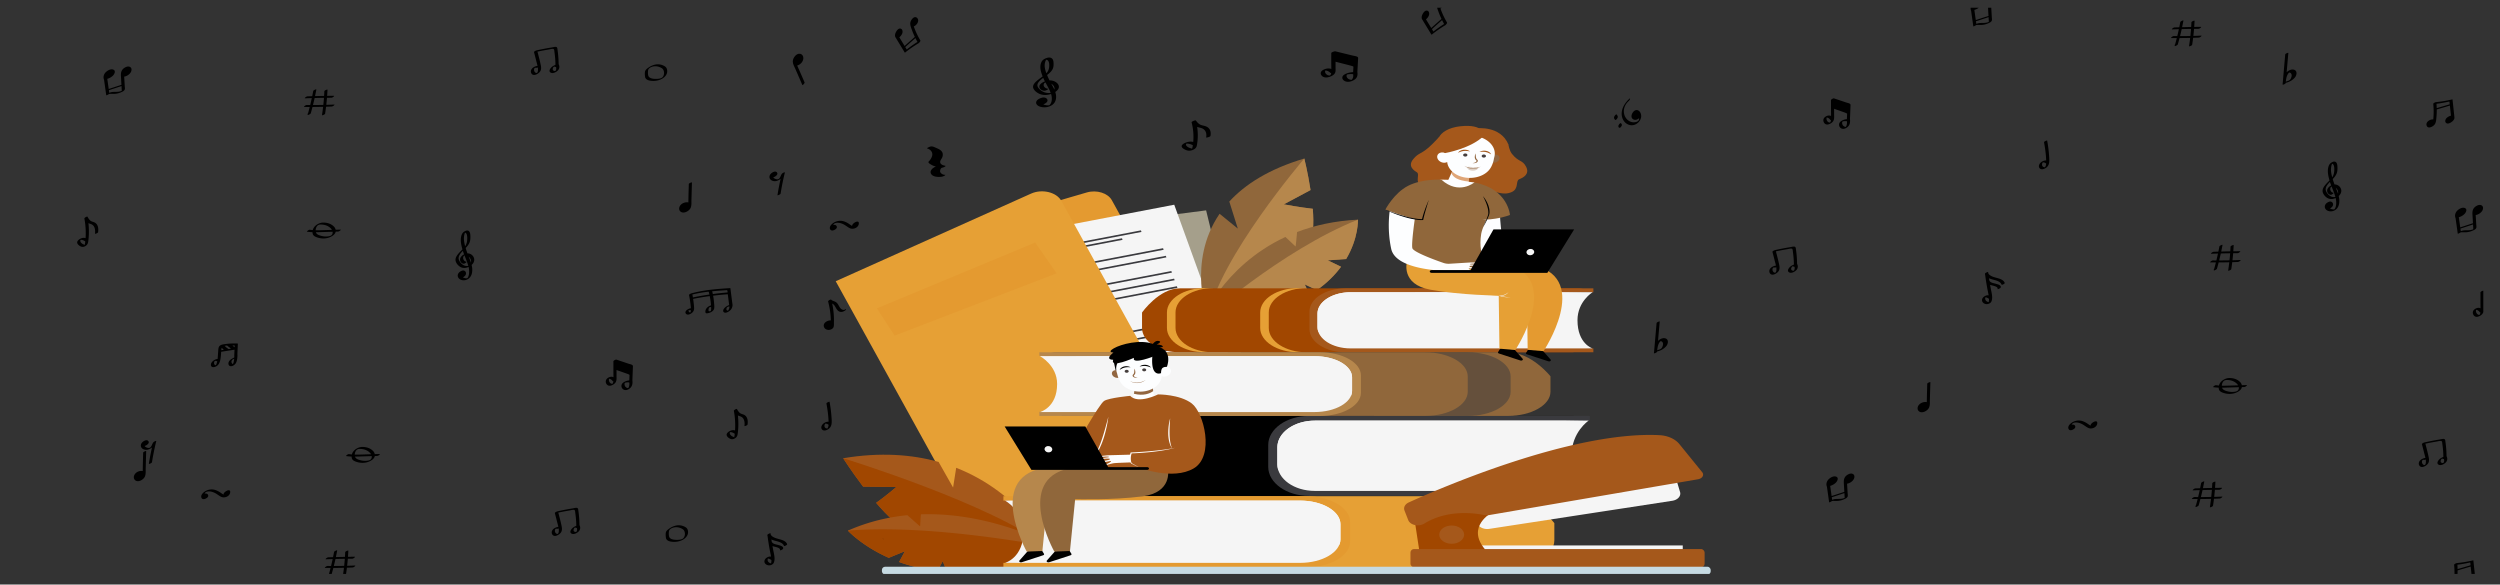 <svg xmlns="http://www.w3.org/2000/svg" xmlns:xlink="http://www.w3.org/1999/xlink" viewBox="0 0 9034.3 2112.31"><rect x="0" y="0" width="9034.3" height="2112.31" fill="#333333" stroke="none"/><defs><style>.cls-1{fill:none;}.cls-2{isolation:isolate;}.cls-3{clip-path:url(#clip-path);}.cls-4{fill:#e49a30;}.cls-5{fill:#a59f8b;}.cls-14,.cls-6{fill:#3a3a3e;}.cls-13,.cls-7{fill:#f5f5f5;}.cls-8{fill:#e6a035;}.cls-9{fill:#a5581b;}.cls-10{fill:#a14700;}.cls-11{fill:#90673b;}.cls-12{fill:#b6874c;}.cls-13,.cls-20{mix-blend-mode:multiply;}.cls-14{opacity:0.5;}.cls-15{fill:#fdfeff;}.cls-16,.cls-20{fill:#926640;}.cls-17{fill:#453e3d;}.cls-18{fill:#fff;}.cls-19{fill:#cc6b1f;opacity:0.6;}.cls-20{opacity:0.3;}.cls-21{fill:#c6dae2;}</style><clipPath id="clip-path" transform="translate(82.26 28.05)"><polyline class="cls-1" points="8891.74 0 8891.74 2046 0 2046 0 0"/></clipPath></defs><g class="cls-2"><g id="Capa_2" data-name="Capa 2"><g id="Layer_1" data-name="Layer 1"><g class="cls-3"><path class="cls-4" d="M4426.37,1583.84,4009,1705.71l-516.62-935.3,352.78-103c35.66-10.41,76.18,2.17,90.5,28.1Z" transform="translate(82.26 28.05)"/><polygon class="cls-5" points="4557.73 1577.09 3758.63 1680.09 3559.46 863.19 4358.56 760.19 4557.73 1577.09"/><polygon class="cls-6" points="4158.14 875.66 3801.29 921.65 3799.87 915.83 4156.72 869.83 4158.14 875.66"/><polygon class="cls-6" points="4229.5 851.22 3722.72 916.54 3721.3 910.72 4228.08 845.4 4229.5 851.22"/><polygon class="cls-6" points="4302.04 920.19 3687.21 999.44 3685.79 993.62 4300.62 914.37 4302.04 920.19"/><polygon class="cls-6" points="4308.87 948.21 3694.04 1027.46 3692.62 1021.63 4307.45 942.38 4308.87 948.21"/><polygon class="cls-6" points="4322.53 1004.24 3707.7 1083.49 3706.28 1077.66 4321.12 998.41 4322.53 1004.24"/><polygon class="cls-6" points="4329.37 1032.25 3714.53 1111.5 3713.11 1105.68 4327.95 1026.43 4329.37 1032.25"/><polygon class="cls-6" points="4336.2 1060.27 3721.36 1139.52 3719.94 1133.69 4334.78 1054.44 4336.2 1060.27"/><polygon class="cls-6" points="4366.24 1183.49 3751.41 1262.74 3749.99 1256.92 4364.82 1177.67 4366.24 1183.49"/><polygon class="cls-6" points="4373.32 1212.54 3758.49 1291.79 3757.07 1285.97 4371.9 1206.72 4373.32 1212.54"/><polygon class="cls-6" points="4380.41 1241.59 3765.57 1320.84 3764.15 1315.02 4378.99 1235.77 4380.41 1241.59"/><polygon class="cls-6" points="4387.49 1270.64 3772.66 1349.89 3771.24 1344.07 4386.07 1264.82 4387.49 1270.64"/><polygon class="cls-6" points="4394.57 1299.69 3779.74 1378.94 3778.32 1373.12 4393.15 1293.87 4394.57 1299.69"/><polygon class="cls-6" points="4401.66 1328.74 3786.82 1407.99 3785.4 1402.17 4400.24 1322.92 4401.66 1328.74"/><polygon class="cls-6" points="4408.74 1357.8 3793.91 1437.04 3792.49 1431.22 4407.32 1351.97 4408.74 1357.8"/><polygon class="cls-7" points="4533.8 1542.11 3748.96 1692.29 3458.56 889.97 4243.39 739.79 4533.8 1542.11"/><polygon class="cls-6" points="4056.63 866.79 3706.16 933.85 3704.09 928.13 4054.56 861.07 4056.63 866.79"/><polygon class="cls-6" points="4125.01 838.19 3627.28 933.43 3625.21 927.71 4122.94 832.47 4125.01 838.19"/><polygon class="cls-6" points="4205.07 902.62 3601.21 1018.16 3599.14 1012.44 4203 896.9 4205.07 902.62"/><polygon class="cls-6" points="4215.03 930.13 3611.17 1045.68 3609.1 1039.96 4212.96 924.41 4215.03 930.13"/><polygon class="cls-6" points="4234.95 985.16 3631.09 1100.71 3629.01 1094.99 4232.88 979.44 4234.95 985.16"/><polygon class="cls-6" points="4244.91 1012.68 3641.05 1128.23 3638.97 1122.51 4242.84 1006.96 4244.91 1012.68"/><polygon class="cls-6" points="4254.86 1040.19 3651.01 1155.74 3648.93 1150.02 4252.8 1034.47 4254.86 1040.19"/><polygon class="cls-6" points="4298.67 1161.22 3694.81 1276.77 3692.74 1271.04 4296.6 1155.5 4298.67 1161.22"/><polygon class="cls-6" points="4309 1189.75 3705.14 1305.3 3703.07 1299.58 4306.93 1184.03 4309 1189.75"/><polygon class="cls-6" points="4319.32 1218.28 3715.46 1333.83 3713.39 1328.11 4317.26 1212.56 4319.32 1218.28"/><polygon class="cls-6" points="4329.65 1246.81 3725.79 1362.36 3723.72 1356.64 4327.58 1241.09 4329.65 1246.81"/><polygon class="cls-6" points="4339.98 1275.35 3736.12 1390.89 3734.05 1385.17 4337.91 1269.63 4339.98 1275.35"/><polygon class="cls-6" points="4350.31 1303.88 3746.45 1419.43 3744.38 1413.7 4348.24 1298.16 4350.31 1303.88"/><polygon class="cls-6" points="4360.64 1332.41 3756.77 1447.96 3754.7 1442.24 4358.56 1326.69 4360.64 1332.41"/><path class="cls-8" d="M4268,1630.08l-840.21,245.34-490-887.19,706-316.67c39.67-17.8,91.84-5.31,109.21,26.14Z" transform="translate(82.26 28.05)"/><path class="cls-9" d="M3156.67,1732l-119.86-1.58c-41.61-54.84-72.15-102.51-72.15-102.51,135.38-22.69,249.62-13.38,344.81,13.23l52.45,92.64,11.23-71.34c235.9,92.56,333.09,288.49,333.09,288.49s-416.9-32.28-505.28-62.17c-34.13-11.54-77.13-53.06-117.06-99.68C3115.85,1767,3156.67,1732,3156.67,1732Z" transform="translate(82.26 28.05)"/><path class="cls-10" d="M2964.66,1627.91s535.25,163.77,741.58,323c0,0-416.9-32.28-505.28-62.17-34.13-11.54-77.13-53.06-117.06-99.68,31.95-22.12,72.77-57.08,72.77-57.08l-119.86-1.58C2995.2,1675.58,2964.66,1627.91,2964.66,1627.91Z" transform="translate(82.26 28.05)"/><path class="cls-9" d="M2981.74,1889.51c72.07-31.91,144.78-49,215.15-55.8,20.62,18.65,45.94,40.57,45.94,40.57l2.67-43.7c270-8.94,493.69,122.58,493.69,122.58-156.37,71.66-289.76,91.41-399,85-6.47-15.29-15.63-38.1-15.63-38.1l-19.31,35.11a603.61,603.61,0,0,1-138.51-32.35c10.22-18.21,21-39,21-39l-58.19,24C3032,1944.48,2981.74,1889.51,2981.74,1889.51Z" transform="translate(82.26 28.05)"/><path class="cls-10" d="M3340.17,2038.17c-6.47-15.29-15.63-38.1-15.63-38.1l-19.31,35.11a603.61,603.61,0,0,1-138.51-32.35c10.22-18.21,21-39,21-39l-58.19,24c-97.5-43.35-147.78-98.32-147.78-98.32,314.56-26.42,757.45,63.65,757.45,63.65C3582.82,2024.82,3449.43,2044.57,3340.17,2038.17Z" transform="translate(82.26 28.05)"/><path class="cls-11" d="M4557,710.36l96.62-51.59c-9.55-62.24-22.47-114-22.47-114-128.55,38.28-214.45,93.84-271.06,155.51L4390.84,798,4325,744.42c-119.15,174.58-43,375.37-43,375.37S4596.88,918.46,4645.32,857c18.71-23.74,20.86-75.69,16.46-130.53C4618.13,721.78,4557,710.36,4557,710.36Z" transform="translate(82.26 28.05)"/><path class="cls-12" d="M4631.19,544.78s-307.06,358.37-349.12,575c0,0,314.81-201.33,363.25-262.83,18.71-23.74,20.86-75.69,16.46-130.53-43.65-4.65-104.74-16.07-104.74-16.07l96.62-51.59C4644.11,596.53,4631.19,544.78,4631.19,544.78Z" transform="translate(82.26 28.05)"/><path class="cls-11" d="M4825.05,765.69c-84.19,4.19-157.12,20.76-220,44.73-2,23.88-5.3,52.41-5.3,52.41l-36.88-34.57c-227.56,106-305.83,307.29-305.83,307.29,184.58-7.11,309.19-47,393.32-98-6.85-15.2-17.48-37.67-17.48-37.67l43.64,20.57c38.05-26.84,66.36-55.94,87.43-84.55-22.81-10.58-48.13-23.07-48.13-23.07l66.59-4.79C4827.63,831.68,4825.05,765.69,4825.05,765.69Z" transform="translate(82.26 28.05)"/><path class="cls-12" d="M4650.37,1037.51c-6.85-15.2-17.48-37.67-17.48-37.67l43.64,20.57c38.05-26.84,66.36-55.94,87.43-84.55-22.81-10.58-48.13-23.07-48.13-23.07l66.59-4.79c45.21-76.32,42.63-142.31,42.63-142.31-277.85,110.44-568,369.86-568,369.86C4441.63,1128.44,4566.24,1088.6,4650.37,1037.51Z" transform="translate(82.26 28.05)"/><path class="cls-10" d="M5596.16,1021h58.73s-21.16-7.49-34-7H4181.55c-75.31-.49-136.81,87.4-136.81,87.4v55.76c0,48.51,61,87.84,136.29,87.84l1422.54-.31Z" transform="translate(82.26 28.05)"/><path class="cls-8" d="M4165.74,1157V1101c0-48.62,61.23-88,136.76-88h-31c-75.53,0-136.76,39.42-136.76,88V1157c0,48.62,61.23,88,136.76,88h30.59C4226.75,1244.85,4165.74,1205.49,4165.74,1157Z" transform="translate(82.26 28.05)"/><path class="cls-8" d="M4502.74,1157V1101c0-48.62,61.23-88,136.76-88h-31c-75.53,0-136.76,39.42-136.76,88V1157c0,48.62,61.23,88,136.76,88h30.58C4563.75,1244.85,4502.74,1205.49,4502.74,1157Z" transform="translate(82.26 28.05)"/><path class="cls-9" d="M4780.09,1014c-72,0-130.35,37.6-130.35,84v63c0,46.38,58.36,84,130.35,84h895.65v-14H5672l-227.79-13.9-46-116.42s88.86-64.33,94.66-66S5672,1028,5672,1028l3.7,0v-14Z" transform="translate(82.26 28.05)"/><path class="cls-7" d="M5618.33,1129.08c0-68.08,54.59-101.08,54.59-101.08H4798.55c-66.17,0-119.81,34.57-119.81,77.21v48.58c0,42.64,53.64,77.21,119.81,77.21h874.37S5618.33,1214.81,5618.33,1129.08Z" transform="translate(82.26 28.05)"/><path class="cls-13" d="M4678.74,1105.2v48.56a51.76,51.76,0,0,0,3.49,18.51c29.49-46.49,86-91.27,193.56-105.67,251.14-33.62,796.89-38.6,796.89-38.6H4798.52C4732.37,1028,4678.74,1062.56,4678.74,1105.2Z" transform="translate(82.26 28.05)"/><path d="M5576.53,1484h62.23s-23.95-9.47-38.42-9H3971.22c-85.23-.47-154.48,109.53-154.48,109.53v70.28c0,60.86,69.21,110.19,154.59,110.19l1613.6-.39Z" transform="translate(82.26 28.05)"/><path class="cls-6" d="M4648.36,1475c-81.53,0-147.62,47-147.62,105.07v78.86c0,58,66.09,105.07,147.62,105.07H5662.74v-18h-4.19l-257.72-17.4-52.09-145.66s100.54-80.49,107.1-82.57,202.71-8.37,202.71-8.37l4.19,0v-17Z" transform="translate(82.26 28.05)"/><path class="cls-7" d="M5596.77,1618.48c0-85.18,61.76-126.48,61.76-126.48H4669.29c-74.86,0-135.55,43.26-135.55,96.61v60.78c0,53.35,60.69,96.61,135.55,96.61h989.24S5596.77,1725.74,5596.77,1618.48Z" transform="translate(82.26 28.05)"/><path class="cls-13" d="M4533.74,1588.63v60.78a70.54,70.54,0,0,0,4,23.17c33.37-58.19,97.32-114.24,219.07-132.27C5041,1498.23,5658.69,1492,5658.69,1492H4669.31C4594.44,1492,4533.74,1535.26,4533.74,1588.63Z" transform="translate(82.26 28.05)"/><path class="cls-11" d="M3763.22,1252h-65.08s24-7.49,38.45-7H5366.34c85.27-.49,154.4,86.8,154.4,86.8v55.76c0,48.29-69.12,87.44-154.39,87.44l-1611.52-.31Z" transform="translate(82.26 28.05)"/><path class="cls-12" d="M4688.12,1245c81.53,0,147.62,37.44,147.62,83.62v62.76c0,46.18-66.09,83.62-147.62,83.62H3673.74v-15H3678l258.4-13.84,52.23-115.84s-100.81-64-107.38-65.66S3678,1258,3678,1258l-4.21,0v-13Z" transform="translate(82.26 28.05)"/><path class="cls-7" d="M3737.89,1359.59c0-67.75-61.92-100.59-61.92-100.59h991.87c75.06,0,135.9,34.4,135.9,76.84v48.33c0,42.43-60.84,76.83-135.9,76.83H3676S3737.89,1444.89,3737.89,1359.59Z" transform="translate(82.26 28.05)"/><path class="cls-13" d="M4803.74,1335.67v48.23a45.72,45.72,0,0,1-3.95,18.39c-33.38-46.18-97.36-90.65-219.15-105C4296.28,1264,3678.36,1259,3678.36,1259h989.77C4743,1259,4803.74,1293.33,4803.74,1335.67Z" transform="translate(82.26 28.05)"/><path class="cls-14" d="M5221.74,1387.72v-55.44c0-48.2-69.22-87.28-154.62-87.28h155c85.39,0,154.62,39.08,154.62,87.28v55.44c0,48.2-69.23,87.28-154.62,87.28l-152.95,0C5153.62,1474.35,5221.74,1435.53,5221.74,1387.72Z" transform="translate(82.26 28.05)"/><path class="cls-8" d="M3637.84,1773H3570s25.83-8,41.44-8H5368.38c91.92,0,166.36,97.52,166.36,97.52v61.84c0,53.92-74.6,97.64-166.63,97.64l-1739.32-.35Z" transform="translate(82.26 28.05)"/><path class="cls-4" d="M4637.56,1765c87.92,0,159.18,41.83,159.18,93.43v70.14c0,51.6-71.26,93.43-159.18,93.43H3543.74v-16h4.52L3826,1990.59l56.13-129s-108.34-71.3-115.4-73.14-218.44-7.42-218.44-7.42l-4.52,0v-16Z" transform="translate(82.26 28.05)"/><path class="cls-7" d="M3616.26,1893c0-75.46-66.54-112-66.54-112h1066c80.66,0,146.05,38.32,146.05,85.58v53.84c0,47.26-65.39,85.58-146.05,85.58h-1066S3616.26,1988.06,3616.26,1893Z" transform="translate(82.26 28.05)"/><path d="M3675.46,1949l14.93,24.21c1.23,2,0,4.35-2.75,5.25l-78,25.42c-5.65,1.84-11.1-2.82-7.7-6.57l30.18-34.19S3656,1966.25,3675.46,1949Z" transform="translate(82.26 28.05)"/><path d="M3774.55,1949l14.93,24.21c1.23,2,0,4.35-2.75,5.25l-78,25.42c-5.65,1.84-11.1-2.82-7.7-6.57l30.18-34.19S3755.08,1966.25,3774.55,1949Z" transform="translate(82.26 28.05)"/><path d="M5447.49,1222.73,5432.56,1247c-1.24,2,0,4.35,2.75,5.25l78,25.42c5.64,1.84,11.1-2.82,7.7-6.58l-30.19-34.19S5467,1240,5447.49,1222.73Z" transform="translate(82.26 28.05)"/><path d="M5346.42,1219.85l-14.93,24.22c-1.24,2,0,4.35,2.74,5.24l78,25.42c5.64,1.84,11.09-2.81,7.69-6.57L5389.74,1234S5365.88,1237.15,5346.42,1219.85Z" transform="translate(82.26 28.05)"/><path class="cls-13" d="M4761.74,1866.66v53.89a52.74,52.74,0,0,1-4.26,20.55c-36-51.6-105-101.29-236.25-117.27-306.54-37.3-972.68-42.83-972.68-42.83h1067C4696.29,1781,4761.74,1819.35,4761.74,1866.66Z" transform="translate(82.26 28.05)"/><path d="M3943,1281.27l8.29,37.82,17.53-50.42s-24.56-8.67-25.64-5.51S3943,1281.27,3943,1281.27Z" transform="translate(82.26 28.05)"/><polygon class="cls-15" points="4164.66 1390.72 4172.24 1456.1 4092.89 1453.35 4102.04 1395.45 4164.66 1390.72"/><path class="cls-16" d="M4015.43,1394.93l4.36-27.53,62.61-4.73,2.63,22.64C4072.58,1394.33,4050.19,1403.68,4015.43,1394.93Z" transform="translate(82.26 28.05)"/><path class="cls-16" d="M3966.78,1318.62c4.77,7.17,2.24,15.24-5.65,18s-18.17-.79-22.94-8-2.24-15.24,5.66-18S3962,1311.44,3966.78,1318.62Z" transform="translate(82.26 28.05)"/><path class="cls-15" d="M3955.27,1323.87a55.69,55.69,0,0,0-1.6-5.56,45.47,45.47,0,0,1-1.41-23.73c5.52-26.75,35.12-48.08,72-51.79,49.65-5,93.39,21.74,96.48,57.14a24.24,24.24,0,0,1,16.39-1.69c10.33,2.8,14.8,12.67,10,22.06s-17.08,14.72-27.41,11.93a18.94,18.94,0,0,1-3.94-1.57c-1.59,30.31-33.51,55.13-74.27,56.52-19.93.68-38.47-4.37-52.87-13.22C3969,1363.5,3959.14,1341.3,3955.27,1323.87Z" transform="translate(82.26 28.05)"/><path class="cls-16" d="M4017.07,1304.11c-.16,3.53-.2,7-.45,10.35s-.79,6.83-2.62,9.16c-1.85,1.88-3.31,3.09-3.36,5.4s1.59,4.43,3.7,5.71c4.33,2.65,9.95,2.9,14.59,2.07-4.74-.61-9.28-1.8-11.93-4-1.22-1.12-2-2.37-1.75-3.54s.75-1.56,2.9-3.72a11.1,11.1,0,0,0,2.29-5.64,20.63,20.63,0,0,0,0-5.44A28.7,28.7,0,0,0,4017.07,1304.11Z" transform="translate(82.26 28.05)"/><path class="cls-17" d="M4045.2,1308.77c.19,3,3.66,5.27,7.74,5.13s7.24-2.66,7-5.63-3.66-5.26-7.74-5.12S4045,1305.8,4045.2,1308.77Z" transform="translate(82.26 28.05)"/><path class="cls-17" d="M3981.91,1314c.19,3,3.65,5.26,7.74,5.13s7.23-2.66,7-5.63-3.65-5.26-7.74-5.13S3981.72,1311,3981.91,1314Z" transform="translate(82.26 28.05)"/><path class="cls-16" d="M4057.61,1345.21a53.65,53.65,0,0,1-6.11,3.37,61.1,61.1,0,0,1-20.95,6,53.58,53.58,0,0,1-14.91-.8,66.85,66.85,0,0,1-13.88-4.58,47.22,47.22,0,0,0,13.44,5.62,47.83,47.83,0,0,0,15.58,1.16,51.7,51.7,0,0,0,14.82-3.65A44.46,44.46,0,0,0,4057.61,1345.21Z" transform="translate(82.26 28.05)"/><path d="M4035.91,1296.62a100.93,100.93,0,0,1,10.82-1.89,51.38,51.38,0,0,1,10.28-.16,45.37,45.37,0,0,1,9.89,1.9c2.46.56,8.44,3.12,10,3.61a20.52,20.52,0,0,0-7.76-6.51,29.67,29.67,0,0,0-11.47-3.21,33.7,33.7,0,0,0-12.17,1.18A23.79,23.79,0,0,0,4035.91,1296.62Z" transform="translate(82.26 28.05)"/><path d="M4003.31,1299.29a27.15,27.15,0,0,0-10.77-3.63,33.94,33.94,0,0,0-12.25.56,26.39,26.39,0,0,0-10.39,4.76,17.09,17.09,0,0,0-5.88,7.5c1.42-.72,6.59-4.07,8.85-5a41.69,41.69,0,0,1,9.19-3.27,50.57,50.57,0,0,1,10.13-1.28A103.49,103.49,0,0,1,4003.31,1299.29Z" transform="translate(82.26 28.05)"/><path class="cls-12" d="M4038.71,1669.82s16.55,81.61-91.91,95.83-243.41,10-243.41,10l-18.78,187.48-56.62,2.1S3482.2,1704.72,3684,1664l181.35.65,74.68-3.88s75.56-13.57,76.45-11S4036.93,1671.11,4038.71,1669.82Z" transform="translate(82.26 28.05)"/><path class="cls-11" d="M4138.38,1669.82s16.55,81.61-91.91,95.83-243.4,10-243.4,10l-18.78,187.48-56.62,2.1s-145.8-260.49,56-301.21l181.36.65,74.67-3.88s75.57-13.58,76.46-11S4136.6,1671.11,4138.38,1669.82Z" transform="translate(82.26 28.05)"/><path class="cls-9" d="M4001.77,1402.45s-74.67,6.9-93.64,18.1-110.23,175.81-110.23,175.81l75.86,64.64,161.2.86s120.91,47.4,196.77,2.59,36.74-200.81-7.12-234.42-122.08-32.75-122.08-32.75S4031.41,1433.48,4001.77,1402.45Z" transform="translate(82.26 28.05)"/><path class="cls-18" d="M4146.38,1483.85a171.11,171.11,0,0,0-5.47,27.22c-.64,4.56-.92,9.15-1.28,13.73-.19,4.59-.34,9.19-.25,13.79a133.57,133.57,0,0,0,3.11,27.51c2.12,9.06,5.21,18.15,11,26.34-3.89-8.73-5.83-17.71-7.23-26.72a204.54,204.54,0,0,1-2-27.18c-.25-9.09.05-18.19.45-27.3S4145.71,1493,4146.38,1483.85Z" transform="translate(82.26 28.05)"/><path class="cls-18" d="M3923,1477.82c-3.41,13.35-7,26.65-10.7,39.93s-7.63,26.51-12,39.65a384.27,384.27,0,0,1-15.09,39,163.72,163.72,0,0,1-10.08,18.83,72.47,72.47,0,0,1-14.32,17.29c6.86-4.66,11.91-10.56,16.46-16.51a138.69,138.69,0,0,0,11.52-18.68c3.35-6.37,6.23-12.86,9-19.38s5-13.11,7.28-19.72,4.2-13.26,6-19.92,3.53-13.35,5-20.06A374.25,374.25,0,0,0,3923,1477.82Z" transform="translate(82.26 28.05)"/><path class="cls-15" d="M3885.42,1623.27c.48-2.73,29-5.77,39.44-6.17,7.93-.29,60.53-1.57,78.41-2.16l-1.31,3.35.27,14.77,2.94,9.78c-15.69.73-54.06,1.82-62.05,3-10.67,1.53-29.19,7.38-29.19,7.38s-7.69-1.27,2.09-4.34a48.86,48.86,0,0,0,15.7-8.18c1.34-1.09-.11-3-1.09-2.85-26.64,5.08-29.38,5.92-29.38,5.92s-31.3-.13-.17-5.25c18.66-3.06,25.34-4.85,27-6.37.7-.65-.56-2.85-1.7-2.9-16.16-.73-45.18,3.44-37.23.7,6.48-2.22,26.89-4.67,34.83-5.59a1.29,1.29,0,0,0-.89-2.34C3907.7,1621.06,3885,1625.81,3885.42,1623.27Z" transform="translate(82.26 28.05)"/><path class="cls-18" d="M4164.61,1590.18c-6.56,1.16-13,2.49-19.61,3.49s-13.17,2-19.73,3q-19.83,2.63-39.76,4.63c-13.32,1.27-26.64,2.44-40,3.38s-26.85,1.78-40,2.32l-1.78.07-.39,1.12a60.72,60.72,0,0,0-2.43,9.66,56.19,56.19,0,0,0-.78,9.76,46.41,46.41,0,0,0,1.16,9.78,36.48,36.48,0,0,0,3.9,9.42l.16.26.28.14,14.64,7.15q7.32,3.57,14.72,7.06c-4.59-2.68-9.22-5.3-13.88-7.91l-13.95-7.83.44.4a33.8,33.8,0,0,1-3.07-9.06,46.11,46.11,0,0,1-.63-9.38,64.83,64.83,0,0,1,1.18-9.38,57.9,57.9,0,0,1,2.59-9.18l-2.16,1.19c7-.14,13.56-.46,20.33-.82s13.46-.75,20.17-1.27c13.43-1,26.83-2.22,40.16-3.77s26.59-3.46,39.73-5.71c6.54-1.22,13.1-2.39,19.54-3.87C4151.9,1593.47,4158.27,1591.82,4164.61,1590.18Z" transform="translate(82.26 28.05)"/><path d="M3548.22,1513h291.49l82.83,147H4063c3.8,0,6.88,2.24,6.88,5h0c0,2.76-3.08,5-6.88,5h-418Z" transform="translate(82.26 28.05)"/><path class="cls-7" d="M3692.78,1597.31c1.73,6.26,9.22,10.44,16.75,9.34s12.23-7.05,10.51-13.3-9.22-10.44-16.74-9.34S3691.06,1591.06,3692.78,1597.31Z" transform="translate(82.26 28.05)"/><path d="M3941.42,1245.49s-24.89.58,1.23-14.72,96.27-33.26,141.23-16c0,0,9-13.9,22-10.58s-8.45,12.88-8.45,12.88,16.6-.39,21.67,5.53c3.74,4.37-6.42,4.56-12,4.37,9.45,1.17,45.67,17.8,27.49,70.9-6.46-1-43.28-39.85-43.28-39.85s-84.2,34-75.88,7c0,0-87.23,39.59-74.85,6.89C3940.58,1271.88,3906.84,1273.68,3941.42,1245.49Z" transform="translate(82.26 28.05)"/><path d="M4134.66,1298.2a20.9,20.9,0,0,0-14.47,2.54c-7.5,4.33-6.67,19.53-6.67,19.53s-35.79,16.78-32-54.23c4-75.54,29.86,6.06,29.86,6.06Z" transform="translate(82.26 28.05)"/><rect class="cls-7" x="5258.74" y="1943" width="740" height="30" transform="translate(11339.74 3944.05) rotate(180)"/><path class="cls-7" d="M5977.79,1712.48,5989,1750c4.31,14.39-8.33,28.59-28.16,31.63L5299.8,1883.08c-20.27,3.11-40.05-6.65-43.55-21.51l-5.81-24.65c-2.64-11.2,4.82-22.39,18.56-27.82l198-78.29a46.75,46.75,0,0,1,13.53-3.07L5934,1692.11l3.26-.31C5956.11,1690,5973.74,1699,5977.79,1712.48Z" transform="translate(82.26 28.05)"/><path class="cls-10" d="M5309.2,1824s-94.41,50-25.66,132.43l-4.1,21.26-121.09,6-110.82-16.41L5027,1833l265.77-57.45Z" transform="translate(82.26 28.05)"/><rect class="cls-9" x="5014.74" y="1956" width="1063" height="66" rx="12.81" transform="translate(11174.74 4006.05) rotate(180)"/><path class="cls-9" d="M6054,1703.86l-755.51,129.53a49.49,49.49,0,0,1-18.32-.34c-29.74-6.21-130.52-21.69-215.33,30.94-20,12.43-50.95,5.82-58.15-12.58l-13.52-34.56c-4.38-11.19,1.95-23.14,15.52-29.31,109.69-49.91,589.91-258.93,906.05-243,29.81,1.5,56.69,13.58,71.87,32.29L6069,1678.3C6077.16,1688.32,6069.61,1701.19,6054,1703.86Z" transform="translate(82.26 28.05)"/><ellipse class="cls-9" cx="5246" cy="1932.05" rx="45" ry="33"/><path class="cls-9" d="M5255.26,435.62s85-10.43,113.52,58.62l-35.2,38.31s-73.83-20.62-74.12-22.64S5255.26,435.62,5255.26,435.62Z" transform="translate(82.26 28.05)"/><path class="cls-9" d="M5118.45,466.72s-24.79,27.11-37.43,37.86c-31.82,27-35.91,18.56-55.69,41.81-21.34,25.11.25,40.83,12.53,48.06s-8.27,34,14.6,49c29.94,19.64,57.63,1.12,78.22,12.12s25.1,27.31,73.91,24.23,48.34-119.13,48.34-119.13-40-61.52-41.54-62S5118.45,466.72,5118.45,466.72Z" transform="translate(82.26 28.05)"/><path class="cls-9" d="M5368.78,494.24s2.91,21.3,12.6,33.56c24.37,30.86,37.5,20.75,51,46.27,14.57,27.55-10.65,40.08-24.56,45.54s-.55,34.52-26.85,46.18c-34.42,15.26-56.91-6.67-79.95,1.36S5269.38,690.6,5222.2,681s-17.12-123.57-17.12-123.57,54.95-55.07,56.64-55.36S5368.78,494.24,5368.78,494.24Z" transform="translate(82.26 28.05)"/><path class="cls-15" d="M5245.45,631.23s-81.46-10.89-118.93-10,22.7,71.74,22.7,71.74l61.19,1s37.51-30.46,35-34,.12-26.78.12-26.78Z" transform="translate(82.26 28.05)"/><path class="cls-15" d="M5172.81,575.14l-21.49,47.43s18.71,28.12,76,16c0,0-6.53-9.82,2.23-30C5238.52,587.84,5172.81,575.14,5172.81,575.14Z" transform="translate(82.26 28.05)"/><path class="cls-19" d="M5172.81,575.14l-10.08,22.16c6,16.19,25.5,27.21,62.27,30.64,0-4.82,1-11.26,4.55-19.43C5238.52,587.84,5172.81,575.14,5172.81,575.14Z" transform="translate(82.26 28.05)"/><path class="cls-16" d="M5303.89,540.42c-4.65,7.7-1.55,16.14,6.92,18.84s19.11-1.34,23.76-9,1.55-16.14-6.92-18.84S5308.54,532.72,5303.89,540.42Z" transform="translate(82.26 28.05)"/><path class="cls-15" d="M5306.26,575.39a94.31,94.31,0,0,0,10.05-29.75c.34-2,.84-3.95,1.38-5.91a47.72,47.72,0,0,0,.23-25.07c-7.25-28.06-39.6-49.72-78.66-52.59-52.63-3.86-97.34,25.56-98.71,63a25.71,25.71,0,0,0-17.37-1.32c-10.74,3.24-14.93,13.78-9.36,23.54s18.8,15.05,29.54,11.81a19.23,19.23,0,0,0,4.07-1.76c3.3,31.92,38.28,57.2,81.34,57.51C5261.09,615.07,5292.91,600.82,5306.26,575.39Z" transform="translate(82.26 28.05)"/><path class="cls-16" d="M5250.07,526.53a30.59,30.59,0,0,0-2.86,11,22.55,22.55,0,0,0,.27,5.72,12.07,12.07,0,0,0,2.71,5.84c2,1.82,3,2.43,3.27,3.89.36,1.26-.45,2.63-1.71,3.85-2.72,2.46-7.47,3.81-12.44,4.54,4.94.71,10.82.26,15.2-2.64,2.14-1.4,3.79-3.63,3.55-6.06s-1.8-3.64-3.82-5.55a11.79,11.79,0,0,1-2.22-4.45,33.92,33.92,0,0,1-1-5.2C5250.57,533.88,5250.38,530.25,5250.07,526.53Z" transform="translate(82.26 28.05)"/><path class="cls-17" d="M5220.66,532.25c-.05,3.14-3.58,5.65-7.89,5.62s-7.77-2.6-7.73-5.74,3.57-5.65,7.89-5.62S5220.7,529.11,5220.66,532.25Z" transform="translate(82.26 28.05)"/><path class="cls-17" d="M5287.69,535.94c0,3.14-3.58,5.65-7.89,5.62s-7.78-2.6-7.73-5.74,3.57-5.65,7.88-5.62S5287.73,532.8,5287.69,535.94Z" transform="translate(82.26 28.05)"/><path class="cls-20" d="M5219.29,575.43s11.17-2.91,21.68,2.1c0,0,11.37-5.17,20.32-.23,0,0-4.16,12.3-22.82,11.47S5219.29,575.43,5219.29,575.43Z" transform="translate(82.26 28.05)"/><path class="cls-16" d="M5209.51,571a58.14,58.14,0,0,0,6.63,3.39,61.72,61.72,0,0,0,7.1,2.74,63,63,0,0,0,15.31,3,56.09,56.09,0,0,0,15.69-1.26,68.82,68.82,0,0,0,14.38-5.22,51.8,51.8,0,0,1-6.49,3.62,53.28,53.28,0,0,1-7.38,2.68,50.51,50.51,0,0,1-8,1.51,56.5,56.5,0,0,1-8.33.16,55.35,55.35,0,0,1-15.83-3.44A48.22,48.22,0,0,1,5209.51,571Z" transform="translate(82.26 28.05)"/><path class="cls-9" d="M5229.81,519.17a107.06,107.06,0,0,0-11.51-1.69,54.46,54.46,0,0,0-10.85.12,47.6,47.6,0,0,0-10.33,2.29c-2.56.65-8.74,3.52-10.35,4.09a20.94,20.94,0,0,1,7.84-7.1,30.83,30.83,0,0,1,11.92-3.7,35.75,35.75,0,0,1,12.89.9A25.81,25.81,0,0,1,5229.81,519.17Z" transform="translate(82.26 28.05)"/><path class="cls-9" d="M5264.34,521.07a28.09,28.09,0,0,1,11.16-4.14,36,36,0,0,1,12.95.25,28.49,28.49,0,0,1,11.21,4.73,18.62,18.62,0,0,1,6.59,7.74c-1.52-.71-7.16-4.1-9.59-5a44.72,44.72,0,0,0-9.86-3.18,53.53,53.53,0,0,0-10.75-1.08A109.58,109.58,0,0,0,5264.34,521.07Z" transform="translate(82.26 28.05)"/><path class="cls-4" d="M5104.16,921.41s-24,82.21,85,101.73,246.59,21.5,246.59,21.5l2.55,191.49,57.38,4.77s171.23-258-30.35-308.85l-184.45-7.81-75.58-7.43s-75.63-17.32-76.76-14.74S5105.86,922.81,5104.16,921.41Z" transform="translate(82.26 28.05)"/><path class="cls-8" d="M5002.16,917.2s-24,82.2,85,101.72,246.59,21.51,246.59,21.51l2.55,191.48,57.38,4.78s171.23-258-30.35-308.86L5178.87,920l-75.58-7.43s-75.63-17.33-76.76-14.74S5003.86,918.59,5002.16,917.2Z" transform="translate(82.26 28.05)"/><path class="cls-7" d="M5366.92,1045.92c-3.14-.42-6.29-.81-9.39-1.34s-6.16-1.13-9.2-1.79c-1.52-.35-3.05-.72-4.54-1.12,1.57-.24,3.09-.57,4.61-1a41,41,0,0,0,15.47-7.65,37.38,37.38,0,0,0,5.52-5.43l-3.12,2.47c-1.12.76-2.16,1.57-3.33,2.28a49.25,49.25,0,0,1-7.25,3.91,52.77,52.77,0,0,1-8.09,2.76,41.53,41.53,0,0,1-8.57,1.25l-5.1.14,4.52,1.53a77.69,77.69,0,0,0,9.27,2.35c3.12.64,6.3,1.09,9.48,1.48s6.38.7,9.59.88,6.42.28,9.63.27C5373.24,1046.62,5370.07,1046.33,5366.92,1045.92Z" transform="translate(82.26 28.05)"/><path class="cls-15" d="M5337.81,747.07s7.42,134.32,28.19,155.35l-114.26-18.88V737.36Z" transform="translate(82.26 28.05)"/><path class="cls-11" d="M5289.15,765.41s-15.9,33.81-18.79,51.76c-7.19,44.6.61,76.05,13.31,101.44,17.8,35.6-127.61,22.65-130.58,21.57S5025.49,904,5025.49,904l-23.75-50.17V765.41l6.68-40.46Z" transform="translate(82.26 28.05)"/><path class="cls-15" d="M4941.12,725l91.5,22.66s-15.83,106.44-10.88,121.55c4.23,12.91,70.59,38.58,112.64,53a57.09,57.09,0,0,0,21.68,2.86c23.95-1.44,66.41-4.13,73.07-4.47,10.47-.52,39.25,0,40.17,2.68.86,2.48-22.48-.25-37.61,2-2.13.31-1,2.38-.5,2.39,8,.22,28.7.87,35.5,2.51,8.34,2-21.15.42-37.08,2.55-1.12.15-2,2.45-1.2,3,1.9,1.37,8.83,2.56,27.86,4,31.75,2.36.69,5.22.69,5.22s-2.85-.59-30.14-3.31a1.61,1.61,0,0,0-.61,2.93,53.62,53.62,0,0,0,16.94,6.75c10.22,2.19,2.79,4.13,2.79,4.13s-19.35-4.2-30.19-4.79c-8.12-.44-46.4,1.83-62.1,2.48l-1.2-2c-21.28-.45-191-3.65-207.37-80.15C4928.26,792.2,4941.12,725,4941.12,725Z" transform="translate(82.26 28.05)"/><path d="M5606.2,801H5314.71l-82.84,147h-140.5c-3.8,0-6.87,2.24-6.87,5h0c0,2.76,3.07,5,6.87,5h418Z" transform="translate(82.26 28.05)"/><path class="cls-7" d="M5461.63,884.91c-1.72,6.26-9.22,10.44-16.74,9.34s-12.23-7-10.51-13.3,9.21-10.44,16.74-9.34S5463.35,878.66,5461.63,884.91Z" transform="translate(82.26 28.05)"/><path class="cls-11" d="M5245.45,631.26s-55.38,47-118.93-10c0,0-69.43-4.11-120.62,22.32s-81.84,85.8-81.84,85.8,92.73,34,115.73,35.6h257.44s39.33-2.16,77.16-16.18C5374.39,748.82,5367.87,654.45,5245.45,631.26Z" transform="translate(82.26 28.05)"/><path d="M5073.64,711.85c-2.39,5.83-4.54,11.7-6.67,17.59-4,11.54-7.66,22.54-10.35,34.36a118.28,118.28,0,0,1-15.64-.88c-26.73-3.46-44.3-8.91-68.1-16-35.67-11.82-30.86-10.67-48.82-17.12,20.88,9.6,32.13,13.93,47.33,19.46,20.85,7,40.79,13.53,68.85,17.12,12.26,1.22,15.79,1,20.44.57,1.81-8.66,3.89-17.53,9.58-37l5.3-17.79,5.46-17.79C5078.37,700.19,5076,706,5073.64,711.85Z" transform="translate(82.26 28.05)"/><path d="M5276.75,680.77q5.44,10.35,9.87,20.82a143.63,143.63,0,0,1,7.16,21.19,73.85,73.85,0,0,1,2.35,21.56c-.37,7.21-15.06,41.11-19.38,47.82,6.1-5.95,22.09-40.14,23.17-47.6,1.24-7.49.39-15-1.34-22.4a95,95,0,0,0-8.37-21.47A104.78,104.78,0,0,0,5276.75,680.77Z" transform="translate(82.26 28.05)"/><path class="cls-9" d="M5140.55,525.05s95.12-16.68,140.56-63.67c0,0,.79-42.8-86.53-33.09C5109.74,437.72,5089.88,497.75,5140.55,525.05Z" transform="translate(82.26 28.05)"/><rect class="cls-21" x="3187" y="2048.05" width="2995" height="28" rx="11.53"/><polygon class="cls-4" points="3168.88 1114.23 3740.92 876.34 3818.24 987.7 3232.91 1212.85 3168.88 1114.23"/><path d="M3731.18,304.33c8-5.24,13.81-12.19,13-20.29-1.17-11.2-15-20.78-30.31-21.51-1.12,0-2.26,0-3.4,0-2.83-5.53-5.5-11.1-7.81-16.79-.37-.89-.73-1.79-1.1-2.69,7.24-5.51,13.92-11.32,18.37-18.38,5.29-8.42,5.63-18,4.92-27.09-.41-5.26-1.48-12-7.41-15.62-6.72-4.12-16-1.43-22.5,1.51-7.74,3.5-12.21,8.55-14.69,14.84-6.48,16.45-1,33.78,5.29,49.83-5.54,4.1-11.31,8.06-16.56,12.34-8.86,7.24-19.36,16.78-17.93,27.11s14.85,21.15,27.48,25.22c12.1,3.91,25.75,2.7,37.48-1.24a54.68,54.68,0,0,1,2.53,21.55,34.2,34.2,0,0,1-2.85,11.08,22.76,22.76,0,0,1-3.68,5.73c-.53.6-1.39,1.23-1.86,1.87l-.62.39c-.5.07-1.21.18-2.18.35a43.72,43.72,0,0,1-19.39-3.4c8.4-3.37,16.07-8.62,15.12-15.51-.57-4.13-4.78-8-10.41-9.07-6.42-1.2-13.55,1.4-18.74,3.87-10.93,5.2-16.26,15-7.72,23.3,8.38,8.11,26.26,9.75,38.65,6.37,25.69-7,31.45-25.67,28.79-43.64A62.09,62.09,0,0,0,3731.18,304.33Zm-12.66-28.65c7.66,5.24,11.53,12.78,9.33,20.07-1.88-4.26-4-8.45-6.33-12.61l-4.67-8.53C3717.42,275,3718,275.31,3718.52,275.68Zm-25.44-71.4a44.8,44.8,0,0,1,2.1-9.75,30.75,30.75,0,0,1,2.38-5.45,14.92,14.92,0,0,1,1.1-1.49c1.59.7,3.66,1,5.1,2.26a13.83,13.83,0,0,1,3.26,4.52c1.9,3.94,2.28,8.14,2.37,12.28.26,11.11-1.95,20.91-10.36,30C3695.07,226.08,3692,215.11,3693.08,204.28Zm.7,101.76c-11.35-3.38-22.13-12.34-26-20.81-4.3-9.3,3.81-18.41,11.69-25.33,2.58-2.27,5.35-4.45,8.18-6.58,1.84,4.27,3.91,8.48,6.1,12.67-7.46,2.78-14,7-17.54,11.76-6.58,8.95.63,20.63,14.74,22.13,3.48.37,7.64-1.57,10.37-2.94.57-.29,6.57-3.86,3.92-4.14-10.79-1.15-18.57-9.55-15.32-17.32,1.26-3,3-4.76,5.95-5.47,6.68,12.42,14,24.68,18.74,37.52-.63.12-1.27.23-2,.31A48.94,48.94,0,0,1,3693.78,306Z" transform="translate(82.26 28.05)"/><path d="M4822.62,177.08c-4.75-2.5-12.64-3.34-18.17-4.69l-20.32-5-40.63-9.94c-3.19-.78-14.93,3.59-14.93,6.27l-.06,34.87c0,7.47.31,15,.29,22.52a30.92,30.92,0,0,0-11.43-1.73c-9.06.35-20,4.68-24.49,10.52-4.34,5.61-2.44,13.13,3.51,17.73,5.79,4.48,13.65,5.19,21.41,3.33,8.35-2,16.94-6,21.78-11.48,6.06-6.84,4.46-15.68,4.47-23.44l0-21.06c7.63,2.22,15.59,4,23.2,6,3.36.89,39.7,9.93,39.41,10.65s.64.94,2,.78l-1.11,20.22c-11.6.68-23.16,3.55-31.9,9-10.68,6.65-9.15,18.26,2.66,23.74,11.34,5.26,25.4.53,34.26-5.54,10.82-7.42,11.92-17.81,10.29-27.89q.8-14.66,1.61-29.3.42-7.78.86-15.56C4825.49,183.77,4826.87,179.3,4822.62,177.08Zm-116.9,49.52h0l-.12,0Q4702.67,226.56,4705.72,226.6Zm15,18.19a17.44,17.44,0,0,1-13-8.35,10.53,10.53,0,0,1-1.36-7.38,5.47,5.47,0,0,1,.46-1.61c.35-.43.43-.71.24-.85a9.37,9.37,0,0,1,1.2.14,27.58,27.58,0,0,1,16.89,8.38c.49.51,1.64.56,3.09.31C4727.83,239.26,4726.64,245.4,4720.73,244.79Zm85.38,10c-.73,1.63-2,3-2.88,4.58-1.56,1-1.61,1.38-.15,1.12q2.25-.13-.69.09a25.43,25.43,0,0,1-9.18-2c-5.83-2.69-9.67-7.65-9.33-12.71a6.65,6.65,0,0,1,1-3.58c1.16-1.46,2.85-1.6,5.6-2a69.07,69.07,0,0,1,17.18-.23C4808.32,245,4808.25,250,4806.11,254.8Z" transform="translate(82.26 28.05)"/><path d="M4277.43,429.38c-7.55-3.62-17-3.69-24.13-8-6.13-3.7-10.17-8.93-14-13.91-1.69-2.2-16.17,3.83-15.48,6.5a206,206,0,0,1,5.92,70.89,38.88,38.88,0,0,0-14.45-.83c-9.18,1.25-20.16,5.42-25.25,11.32-5.9,6.85,1.63,13,9.24,16.88,9,4.57,17.75,5.79,27.69,2,9.49-3.63,14.17-8.57,15.75-16.2a181.63,181.63,0,0,0,3.38-30.68,205.18,205.18,0,0,0-2.11-36.71c4.79,1.61,9.94,2.45,15,4.13,17.79,5.89,19.66,21.55,17.48,33.87-.31,1.75,15-2.16,15.58-5.46C4294.24,451,4293,436.82,4277.43,429.38Zm-50.73,76.14a16.61,16.61,0,0,1-1.13,3.36c0,.12-.12.23-.17.35-2.09-.74-9.8-3.07-10.63-3.48a33.3,33.3,0,0,1-8.22-5.38c-2.25-2.16-3.76-4.84-2.74-7.57A5.47,5.47,0,0,1,4205,491l.36-.06a18.09,18.09,0,0,1,4,0c7.1.44,13.09,3,19,5.7a1.11,1.11,0,0,0,0,.19C4227.84,499.72,4227.44,502.65,4226.7,505.52Z" transform="translate(82.26 28.05)"/><path d="M3332.06,603.56c-7,.42-14.33-5-16.43-9.49-1.77-3.81.15-14.68,6.78-16a30.87,30.87,0,0,0,9.57-3.7c.61-.38,4.45-2.77,2.19-3.21-6.53-1.27-13-3.17-16.7-7.59-2.56-3.09-2.66-6.77-1.55-10.2,1.28-3.92,4.21-7.26,6.06-11a26.28,26.28,0,0,0,2.7-12.62c-.29-8-5.22-14.09-14.11-18.79-4.39-2.33-9.2-4.18-13.81-6.27-4.94-2.23-9.2-4-15.19-3.5-2.21.19-16.72,6.07-13.22,7.11,11.43,3.41,18.3,11.88,18.56,20.75.14,5-1.6,9.94-4.09,14.54a63.88,63.88,0,0,1-5.74,8.55c-1.12,1.45-3.89,3.63-4.18,5.28-.75,4.15,9.17,9.08,13,11.32a42.46,42.46,0,0,0,14.09,4.71,24.62,24.62,0,0,0-5.29,2.66c-9.7,5.48-17,13.87-12.84,23.07,5.21,11.46,23.94,13.33,38.06,11.54a29,29,0,0,0,11-3.9C3332,606.14,3335.92,603.33,3332.06,603.56Z" transform="translate(82.26 28.05)"/><path d="M1936.5,203.82c-.12-10.95-.67-21.88-1.71-32.78q-.88-9.27-2.22-18.49c-.6-4.12-.28-10.28-5.47-11.09-4.84-.76-10.95,1.25-15.74,2q-9,1.44-18,3.08-18.48,3.36-36.8,7.53c-2,.46-9.75,3.78-9,6.63q4,14.88,7.67,29.83c1.56,6.37,3.53,12.92,4.92,19.51-10.15,1.19-21.93,7.69-23.75,17.55-.91,4.9.84,10.47,5,13.36,5,3.45,11.3,1.68,16.3-.85,5.54-2.8,10.83-7,13.48-12.71,3.07-6.64,2-14.34.51-21.24-3.35-16-7.53-31.8-11.74-47.57,7.84-1.69,15.69-3.28,23.58-4.72q8-1.49,16.08-2.79c5.1-.84,11.31-2.78,16.49-2.49s4.73,7.53,5.28,11.43q1.17,8.25,2,16.54c1,9.71,1.49,19.44,1.68,29.18a7,7,0,0,0-1,1.15,37.51,37.51,0,0,0-12.44,7.26c-5.66,4.86-13,15.93-3.21,20.62,8.06,3.85,18.78-2.06,24.59-7.53C1939.82,220.86,1940.82,211.62,1936.5,203.82Zm-77.65,30.81c-2.82,2.64-7.16-.38-9-3.1a12.6,12.6,0,0,1-1.92-10,10.12,10.12,0,0,1,1-2.55c.14-.26.85-1.1,1.18-1.59.56-.1,1.54-.39,1.83-.42a17,17,0,0,1,4.1.12,8.77,8.77,0,0,0,5.2-1.46c.27,1.79.47,3.58.58,5.36C1862,224.9,1862,231.67,1858.85,234.63Zm68.86-12.56c-.41,2.61-1.84,4.23-2.81,6.51l-.24.06c-.86-.38-2.89.05-3.92-.23-5-1.32-6.86-5.55-4.91-10.17.43-1,2.05-4.38,3-5,1.84-1.15,5.06,0,6.85.77a2.67,2.67,0,0,0,1.3.07A16.57,16.57,0,0,1,1927.71,222.07Z" transform="translate(82.26 28.05)"/><path d="M2322,212.84a47,47,0,0,0-40.13-6.61,67,67,0,0,0-20.68,10c-5.19,3.68-11.5,8.22-12.67,14.87-1,5.81-.42,12.5.29,18.35,1,8.27,9.12,12.26,16.58,13.71,16,3.1,34.8.51,48.33-8.79,6.78-4.66,12.7-11.29,14.55-19.5C2330,227.15,2328.33,218,2322,212.84Zm-15.52,41.57c-7.9,3-18.42,3-26.77,2.19-6.92-.68-16.46-3.16-19-10.51-1.82-5.31-1.66-13.21-1.1-18.78.65-6.37,5.4-10.16,11-12.73,12.87-5.84,28.76-3.23,40.08,4.76C2321,227.63,2319.68,249.38,2306.48,254.41Z" transform="translate(82.26 28.05)"/><path d="M1622.05,929.4c5.81-5.24,10-12.19,9.42-20.3-.85-11.19-10.92-20.78-22-21.5a22.61,22.61,0,0,0-2.47,0c-2.06-5.52-4-11.1-5.68-16.78-.26-.89-.53-1.79-.79-2.7,5.26-5.5,10.12-11.32,13.35-18.38,3.85-8.41,4.1-18,3.58-27.08-.3-5.26-1.08-12-5.39-15.62-4.88-4.13-11.62-1.43-16.36,1.51-5.63,3.49-8.88,8.55-10.68,14.84-4.71,16.45-.69,33.77,3.85,49.83-4,4.1-8.23,8.06-12,12.34-6.45,7.24-14.08,16.78-13,27.1s10.8,21.16,20,25.23c8.8,3.9,18.72,2.7,27.25-1.24a74,74,0,0,1,1.84,21.54,44.89,44.89,0,0,1-2.07,11.08,25.13,25.13,0,0,1-2.67,5.73c-.39.6-1,1.24-1.36,1.87l-.45.4-1.58.34a24.18,24.18,0,0,1-14.1-3.4c6.1-3.36,11.68-8.62,11-15.51a10.59,10.59,0,0,0-7.57-9.06c-4.66-1.2-9.85,1.4-13.62,3.87-8,5.19-11.83,15-5.61,23.29,6.08,8.12,19.09,9.75,28.09,6.37,18.68-7,22.87-25.66,20.94-43.63A84,84,0,0,0,1622.05,929.4Zm-9.21-28.66c5.56,5.25,8.38,12.78,6.78,20.07-1.37-4.25-2.94-8.45-4.6-12.6-1.13-2.85-2.27-5.69-3.4-8.53C1612,900,1612.45,900.37,1612.84,900.74Zm-18.5-71.39a59.7,59.7,0,0,1,1.53-9.76,38.22,38.22,0,0,1,1.73-5.44,14.51,14.51,0,0,1,.8-1.49c1.15.7,2.66,1,3.71,2.25a14.81,14.81,0,0,1,2.37,4.52,38.68,38.68,0,0,1,1.72,12.28c.19,11.12-1.42,20.91-7.53,30C1595.79,851.15,1593.54,840.18,1594.34,829.35Zm.51,101.76c-8.25-3.38-16.09-12.34-18.93-20.81-3.13-9.3,2.77-18.42,8.49-25.33,1.89-2.28,3.89-4.45,5.95-6.59,1.34,4.28,2.85,8.49,4.44,12.68-5.43,2.77-10.19,7-12.75,11.76-4.79,8.94.45,20.62,10.72,22.12,2.53.37,5.55-1.57,7.53-2.93.42-.29,4.78-3.86,2.85-4.14-7.84-1.15-13.5-9.55-11.13-17.32.91-3,2.21-4.76,4.32-5.47,4.85,12.42,10.16,24.68,13.63,37.52a12.46,12.46,0,0,1-1.43.3A26.29,26.29,0,0,1,1594.85,931.11Z" transform="translate(82.26 28.05)"/><path d="M1125.22,349.77q-14.17.62-28.35,1,1.45-12.69,2.5-25.43,7.92-.09,15.83-.16c2.73,0,6-2.21,8-3.9.92-.77,3.55-3.26.82-3.24q-12.06.08-24.1.25.81-11,1.32-22.11c.1-2-11.17,2.28-11.32,5.46q-.39,8.43-1,16.84-16.37.28-32.72.73,2.51-11.74,4.71-23.56c.39-2.07-4.45.14-5,.4-1.75.82-5.89,2.8-6.31,5.06q-1.73,9.22-3.64,18.41-8.38.25-16.78.55c-2.77.1-6,2.17-8,3.9-.87.73-3.59,3.35-.82,3.25q12.08-.45,24.15-.79-2.7,12.52-5.74,25-6.24,0-12.49-.11c-2.71,0-6,2.24-8,3.9-1,.8-3.53,3.21-.82,3.25q9.78.12,19.55.12-2.88,11.37-6,22.65a3.49,3.49,0,0,0-1.49,2.22l-.09,3.45c-.07,2.47,10.58-2.89,11.32-5.46Q1044,370,1047,358.55q19.2-.07,38.38-.57-1.77,15.09-4.11,30.11c-.26,1.66,10.8-2.12,11.32-5.46q1.95-12.45,3.49-25,10.18-.32,20.36-.75c2.78-.12,5.95-2.17,8-3.9C1125.26,352.3,1128,349.65,1125.22,349.77Zm-76.45,1.65q3.17-12.59,6-25.26,16.88-.42,33.75-.69-1,12.79-2.37,25.55Q1067.45,351.43,1048.77,351.42Z" transform="translate(82.26 28.05)"/><path d="M2416.43,694.67q.89-31.57,1.79-63.14c.06-2.1-11.24,2.31-11.32,5.46q-.6,20.71-1.18,41.44c-.24,8.26-.22,16.6-.43,24.92-12.2-2.3-26.73,3.83-31.88,15.31-2.84,6.33-1.89,14.09,3.93,18.38s13.43,3.63,19.83.83c6.71-2.94,13.12-7.82,16.3-14.58C2417.46,714.82,2416.17,703.8,2416.43,694.67Z" transform="translate(82.26 28.05)"/><path d="M2564.69,1072.34q-3.78-29.44-7.55-58.9a1.22,1.22,0,0,0-1.21-.33c-46.74,3-93.75,6.45-139.12,18.79-2.14.58-9.58,3.62-9,6.63a404.34,404.34,0,0,1,6.65,47.37,24.29,24.29,0,0,0-8.27,2.34c-4.33,2.11-9.86,5.65-11.23,10.64-1.18,4.3,1.59,8.12,5.63,9.45,4.82,1.6,10.12-.81,14.18-3.27s7.72-5.9,9.65-10.43c2.4-5.61,1.6-12,1.07-17.91-.74-8.26-1.75-16.5-3-24.7q29.88-5.94,60.06-10a244.6,244.6,0,0,1,4.57,33.47c-9,2.48-17.77,9.38-19.83,18.08-1.12,4.71-1.06,11,5,10.65a37.09,37.09,0,0,0,16.34-5.23c4.91-3,9.06-6.86,10-12.72,1.06-6.46.06-13.54-.45-20a245.82,245.82,0,0,0-3.43-25.8q26.42-3.26,53-5.11h0q2.49,19.49,5,39a44.48,44.48,0,0,0-13.55,7.58c-4.62,3.75-12.28,13-5.43,18.39,5.88,4.59,15.81-1.33,20.57-5a27.26,27.26,0,0,0,10.59-22.37A.5.5,0,0,0,2564.69,1072.34Zm-77.14,17.81c-.16,1.68-.45,4.81-1.73,6.22.26-.56-3,.46-3.23.47-1.89.1-2.82.24-3.89-1.32s-.59-4.89-.24-6.7c.9-4.6,2.77-7.41,7.75-7.19a5.94,5.94,0,0,0,1.31-.13A59.48,59.48,0,0,1,2487.55,1090.15Zm-75.35,11.42a4.44,4.44,0,0,1-.6-.16,6.81,6.81,0,0,1-5.44-5.65,3.83,3.83,0,0,1,.13-2.34l.45-.86a39.35,39.35,0,0,0,5.19.71,5.9,5.9,0,0,0,2.72-.32,24.34,24.34,0,0,1-.64,4.39C2413.74,1098.43,2412.35,1100.53,2412.2,1101.57Zm9.51-54.76q-.86-5.34-1.85-10.66a491.2,491.2,0,0,1,58.91-10.23s0,.09,0,.13c.92,3.39,1.76,6.8,2.55,10.23Q2451.38,1040.65,2421.71,1046.81Zm71.94-12.25q-1.05-5-2.3-10,7.33-.74,14.69-1.35c7.95-.68,15.91-1.26,23.87-1.81l11.46-.76c2.51-.16,3.38-.75,4.77,1.28.92,1.35.67,5.24.88,6.91v0Q2520.25,1031,2493.65,1034.56Zm57.74,55.64a20.76,20.76,0,0,1-2.68,4.24l-1.05.16a6.64,6.64,0,0,1-2.21-.66c-3.57-2-3.22-6.64-1.5-9.74,2.13-3.84,5.77-4.55,9.76-4.68A25,25,0,0,1,2551.39,1090.2Z" transform="translate(82.26 28.05)"/><path d="M1148,801.7l-17.28.55a24.28,24.28,0,0,0-5.14-10.26c-10.4-11.34-24.73-15.73-39.81-15.74-13.68,0-29.2,8.78-35.52,21.11a30.5,30.5,0,0,0-2.32,6c-3.39-.28-6.77-.66-10.15-1.17-2.52-.38-5.56,1.57-7.54,2.94-.41.28-4.77,3.85-2.85,4.14a174.38,174.38,0,0,0,19.6,1.73,24.52,24.52,0,0,0,1,6.53c2.27,7.69,10.87,10.78,17.83,13,14.53,4.63,31.29,4.39,45.29-1.91,6.89-3.09,14.3-7.73,18-14.56a16.87,16.87,0,0,0,1.75-5l8.32-.26c2.77-.09,6-2.18,8-3.9C1148.09,804.21,1150.79,801.62,1148,801.7Zm-87.53-7.44c3-7.15,7.94-10.79,15.69-10.86,14.42-.12,28.25,4.27,38.16,15.09a28.18,28.18,0,0,1,2.88,4.18l-24.64.78c-11.41.36-22.86.86-34.26.52A28,28,0,0,1,1060.5,794.26Zm58.2,23.43c-2.75,6.38-9.19,7.6-15.47,8.38a62.92,62.92,0,0,1-22.91-1.4c-6.67-1.66-16.65-4.4-20-11a16,16,0,0,1-1-2.5c7.5-.05,15-.32,22.52-.55l37.88-1.19A14.5,14.5,0,0,1,1118.7,817.69Z" transform="translate(82.26 28.05)"/><path d="M2749.79,595.56c-2.4,1-5.1,2.55-6.67,4.68-3.93,5.3-5.48,13.55-10.58,17.79s-15.12.72-19.15-3.61a16.48,16.48,0,0,1-1.34-1.66,23.49,23.49,0,0,0,6-2.52c4.47-2.59,11.56-8.11,8-14.1s-10.59-4.44-15.63-1.65c-5.8,3.21-11.36,8.47-12,15.38-1.19,13,13.76,18.79,24.58,16.23a40.52,40.52,0,0,0,15.63-7.77q-6.57,29-11.25,58.41c-.33,2.07,4.42-.12,5-.4,1.7-.8,6-2.83,6.32-5.06q6.06-38.22,15.36-75.81C2754.55,593.59,2750.15,595.4,2749.79,595.56Z" transform="translate(82.26 28.05)"/><path d="M2974.73,1089.7c-1.26-1.15-6.7,2.33-7.54,2.94,1.66-1.22-1.52-.67-2.52-.85a15.12,15.12,0,0,1-3.29-1,18.64,18.64,0,0,1-7-5.56c-3.41-4.13-5.51-9.14-8.42-13.61a25.56,25.56,0,0,0-10.78-9.72c-4.72-2.16-10-3-13.67-7-1.87-2-12,3.87-11.26,6.5a281.43,281.43,0,0,1,9.78,68.42c-12.47-.69-30.07,9.69-24.42,24.08,5.12,13,24.47,13.22,32.61,3.14,4.11-5.09,2.91-14.22,3.08-20.4q.38-12.72-.44-25.43A280.29,280.29,0,0,0,2925,1069l1.07.53c6.85,3.63,9.88,10.82,13.67,17.13,3.35,5.57,7.84,10.92,14.56,12.2,6.32,1.2,12.56-1.32,17.6-5C2972.9,1093.1,2976.22,1091.07,2974.73,1089.7Z" transform="translate(82.26 28.05)"/><path d="M3008.28,775.06c-4.44,2.38-11.35,7.55-11.17,13.37-5.8-3.13-11-7.54-16.71-10.78-6.87-3.89-14.4-7-22.32-7.67-13.11-1.17-27.34,4.13-36.24,13.93-3.85,4.25-7.06,10.47-4.33,16.23,2.8,5.92,9.21,5.58,14.36,3.25,5-2.25,12.13-6.94,9.56-13.35-2.11-5.28-7.52-5.88-12.57-5a13.47,13.47,0,0,1,1.43-2.57c2.61-3.74,6.31-4.81,10.68-5.31,8.74-1,17.44,1.66,25.19,5.52,8,4,14.7,10.18,22.74,13.94,12.54,5.85,31.61-2.09,32.46-17C3021.87,770.71,3014,772,3008.28,775.06Zm-73.85,23,.16-.06S2934.52,798,2934.43,798Z" transform="translate(82.26 28.05)"/><path d="M2011.82,1869.6c-.12-10.94-.67-21.88-1.71-32.78q-.88-9.27-2.22-18.48c-.6-4.13-.28-10.29-5.47-11.1-4.84-.75-11,1.25-15.74,2q-9,1.44-18,3.07-18.48,3.38-36.8,7.54c-2,.45-9.75,3.78-9,6.62q4,14.88,7.66,29.84c1.57,6.37,3.54,12.92,4.93,19.5-10.15,1.19-21.93,7.7-23.75,17.55-.91,4.91.84,10.48,5,13.37,5,3.45,11.29,1.68,16.3-.85,5.54-2.8,10.83-7,13.48-12.71,3.07-6.65,2-14.34.51-21.24-3.36-16-7.53-31.81-11.74-47.57q11.76-2.54,23.58-4.73,8-1.47,16.08-2.79c5.1-.83,11.31-2.77,16.49-2.49s4.73,7.53,5.28,11.44q1.17,8.24,2,16.54c1,9.7,1.49,19.44,1.68,29.18a6.63,6.63,0,0,0-1,1.15,37.34,37.34,0,0,0-12.44,7.26c-5.66,4.85-13,15.92-3.21,20.61,8.06,3.86,18.78-2.06,24.58-7.52C2015.14,1886.65,2016.14,1877.41,2011.82,1869.6Zm-77.65,30.82c-2.82,2.63-7.16-.38-9-3.1a12.61,12.61,0,0,1-1.92-10,10.19,10.19,0,0,1,1-2.56c.13-.25.85-1.09,1.18-1.58.56-.1,1.54-.39,1.83-.43a17.58,17.58,0,0,1,4.1.13,8.92,8.92,0,0,0,5.2-1.46c.27,1.79.47,3.58.58,5.36C1937.33,1890.69,1937.32,1897.46,1934.17,1900.42Zm68.86-12.56c-.41,2.61-1.84,4.22-2.81,6.5l-.24.06c-.86-.37-2.89.06-3.92-.22-5-1.32-6.86-5.55-4.91-10.17.42-1,2-4.38,3-5,1.84-1.15,5.06,0,6.85.77a2.54,2.54,0,0,0,1.3.08A16.57,16.57,0,0,1,2003,1887.86Z" transform="translate(82.26 28.05)"/><path d="M2762.23,1938.42c-4.13-11.49-18.44-15.34-28.95-18.23-6.13-1.69-12.37-3.22-18.13-6-4.45-2.12-10.59-5.86-12.41-11l-.54-4.11c-.18-1.44-11.11,3.27-11.29,6a11.76,11.76,0,0,0,.58,4.56q3.3,24.91,7.88,49.63c1.51,8.07,3.4,16.1,4.76,24.2a16.13,16.13,0,0,0-8.35.29c-6.62,2-13.77,7-15.34,14.14s2.84,12.87,9,15.54a20.19,20.19,0,0,0,21.29-3.56c3.58-3.13,4.76-7.79,5.5-12.31,1-6,.43-12-.46-18.06-1-6.66-2.55-13.22-3.87-19.83-.07-.39-.15-.79-.23-1.18q-1.24-6.48-2.4-13c1.9.52,3.77,1,5.43,1.46,5.56,1.63,23.94,4.67,21.66,13-.56,2,4.56-.19,5-.4,1.92-.9,5.67-2.74,6.31-5.06,2.38-8.65-11.64-11.23-17.32-13-7.33-2.27-20.33-3.4-23.47-11.61a.51.51,0,0,0-.33-.29c-.43-2.66-.84-5.31-1.25-8a99.71,99.71,0,0,0,12.34,4.19c11.59,3.27,28.6,6.09,33.27,19.07C2751.62,1946.72,2763.28,1941.35,2762.23,1938.42Zm-65.65,66.1a12,12,0,0,1-5-9.46,39.51,39.51,0,0,1,1.08-4.73l.61,0a18.31,18.31,0,0,1,3,.72c3.27,1,6.2,3,9.19,4.67a43.81,43.81,0,0,1-.18,5,41.77,41.77,0,0,1-1.11,7.21A20.63,20.63,0,0,1,2696.58,2004.52Z" transform="translate(82.26 28.05)"/><path d="M2397.32,1878.62a47,47,0,0,0-40.13-6.6,67,67,0,0,0-20.68,9.94c-5.19,3.69-11.5,8.23-12.67,14.87-1,5.82-.42,12.5.29,18.36,1,8.27,9.12,12.26,16.57,13.7,16,3.1,34.81.52,48.34-8.78,6.78-4.67,12.7-11.29,14.55-19.5C2405.31,1892.93,2403.65,1883.75,2397.32,1878.62Zm-15.52,41.58c-7.9,3-18.42,3-26.77,2.18-6.92-.68-16.46-3.15-19-10.51-1.82-5.3-1.66-13.2-1.1-18.77.65-6.38,5.4-10.17,11.05-12.73,12.87-5.84,28.76-3.24,40.08,4.75C2396.32,1893.42,2395,1915.16,2381.8,1920.2Z" transform="translate(82.26 28.05)"/><path d="M2922.75,1481.73a493.79,493.79,0,0,0-7.2-57.72c-.23-1.28-11.89,3-11.26,6.5,4,21.49,7,43.57,7.72,65.49-9.73-.68-20.43,5.51-24.7,14.15-3,6-1.86,13.68,4.85,16.51,5.93,2.5,12.66-.16,17.79-3.26C2925.38,1514.1,2923.79,1497.57,2922.75,1481.73Zm-23.29,21.34-.06,0C2898.7,1503.19,2898.73,1503.17,2899.46,1503.07Zm10.08,14.12a16,16,0,0,1-1.84,3l-.25.28-.84,0c-2.22-.63-3.93-.51-5.92-2-4.21-3.12-4.48-9-2.18-13.42a10.25,10.25,0,0,0,1.07-2l1.38-.19,2.26.09a15.23,15.23,0,0,1,7.74,3.5,1.8,1.8,0,0,0,1.07.38A27.4,27.4,0,0,1,2909.54,1517.19Z" transform="translate(82.26 28.05)"/><path d="M2608.64,1472.07c-5.49-3.62-12.38-3.7-17.54-8-4.46-3.7-7.39-8.94-10.18-13.91-1.23-2.2-11.76,3.83-11.26,6.5a280.85,280.85,0,0,1,4.31,70.88,20.94,20.94,0,0,0-10.51-.82c-6.67,1.25-14.66,5.41-18.35,11.32-4.3,6.85,1.18,13,6.71,16.87,6.55,4.58,12.91,5.8,20.14,2,6.89-3.63,10.3-8.57,11.45-16.2a248.1,248.1,0,0,0,2.45-30.68,281.2,281.2,0,0,0-1.53-36.71c3.48,1.61,7.23,2.45,10.93,4.13,12.94,5.89,14.3,21.55,12.71,33.87-.23,1.75,10.9-2.16,11.32-5.46C2620.86,1493.68,2620,1479.51,2608.64,1472.07Zm-36.88,76.14a21.39,21.39,0,0,1-.82,3.36c0,.12-.09.23-.13.35-1.51-.74-7.12-3.07-7.73-3.49a24.86,24.86,0,0,1-6-5.37c-1.64-2.16-2.74-4.84-2-7.58a6.36,6.36,0,0,1,.85-1.78l.26,0a9.59,9.59,0,0,1,2.93,0c5.16.44,9.52,3,13.78,5.7,0,.06,0,.12,0,.18C2572.59,1542.41,2572.3,1545.34,2571.76,1548.21Z" transform="translate(82.26 28.05)"/><path d="M2202.79,1291.13c-3.46-2.5-9.19-3.34-13.21-4.69l-14.78-5-29.54-9.94c-2.32-.78-10.86,3.6-10.86,6.27l0,34.87c0,7.47.22,15,.21,22.52a17,17,0,0,0-8.31-1.72c-6.59.34-14.52,4.68-17.8,10.51-3.16,5.62-1.78,13.13,2.55,17.74s9.92,5.19,15.56,3.32c6.08-2,12.32-6,15.84-11.47,4.41-6.85,3.24-15.69,3.25-23.45l0-21.06c5.55,2.22,11.33,4,16.87,6,2.45.88,28.87,9.92,28.65,10.65s.47.93,1.42.78l-.81,20.21c-8.43.68-16.83,3.55-23.19,9-7.76,6.64-6.65,18.25,1.94,23.73,8.24,5.26,18.46.53,24.9-5.54,7.88-7.41,8.67-17.8,7.48-27.89q.58-14.65,1.18-29.3.3-7.79.62-15.56C2204.87,1297.83,2205.87,1293.36,2202.79,1291.13Zm-85,49.52h0l-.09,0C2116.3,1340.63,2116.31,1340.63,2117.79,1340.65Zm10.91,18.19c-4.36-.62-7.86-4.45-9.47-8.35a14,14,0,0,1-1-7.38,6.9,6.9,0,0,1,.34-1.61c.25-.43.31-.71.17-.85a6.45,6.45,0,0,1,.88.14c5.2.81,9.32,4.18,12.27,8.38.36.51,1.19.56,2.25.31C2133.86,1353.31,2133,1359.46,2128.7,1358.84Zm62.08,10c-.53,1.64-1.49,3-2.09,4.58-1.14,1-1.18,1.38-.11,1.12,1.09-.08.92,0-.5.1a14.44,14.44,0,0,1-6.68-2.06,14.58,14.58,0,0,1-6.78-12.7,8.52,8.52,0,0,1,.7-3.59c.84-1.46,2.07-1.6,4.07-2a36.64,36.64,0,0,1,12.49-.24A35.74,35.74,0,0,1,2190.78,1368.85Z" transform="translate(82.26 28.05)"/><path d="M1200.54,2015.56q-14.18.62-28.35,1,1.45-12.69,2.5-25.43c5.28-.06,10.55-.13,15.83-.16,2.73,0,6-2.21,8-3.9.92-.78,3.55-3.26.82-3.25q-12.06.07-24.1.25.81-11,1.32-22.1c.1-2-11.17,2.28-11.32,5.46q-.39,8.43-1,16.84-16.36.29-32.73.73,2.51-11.76,4.72-23.57c.39-2.06-4.45.14-5,.4-1.75.83-5.89,2.81-6.31,5.06q-1.73,9.24-3.64,18.42c-5.59.17-11.19.34-16.78.55-2.77.1-6,2.17-8,3.9-.87.73-3.59,3.34-.82,3.24q12.07-.43,24.15-.78-2.7,12.52-5.74,25-6.25,0-12.49-.11c-2.71,0-6,2.24-8,3.9-1,.8-3.53,3.21-.82,3.24,6.52.09,13,.12,19.55.13q-2.88,11.36-6,22.65a3.49,3.49,0,0,0-1.49,2.22l-.09,3.45c-.07,2.46,10.58-2.89,11.32-5.46q3.27-11.4,6.23-22.87,19.2-.09,38.38-.58-1.77,15.09-4.11,30.12c-.26,1.66,10.8-2.12,11.32-5.46q2-12.45,3.49-25,10.17-.33,20.36-.75c2.78-.12,6-2.17,8-3.9C1200.58,2018.09,1203.31,2015.44,1200.54,2015.56Zm-76.45,1.65q3.15-12.59,6-25.26,16.88-.43,33.75-.69-1,12.79-2.37,25.55Q1142.77,2017.2,1124.09,2017.21Z" transform="translate(82.26 28.05)"/><path d="M1515.43,2078.12c.16-1.9-11,2.21-11.32,5.46" transform="translate(82.26 28.05)"/><path d="M3112.62,1921.73c-2.63-1-4.42-3.42-6.56-5.24-.51-.43-1-.83-1.56-1.24" transform="translate(82.26 28.05)"/><path d="M-70.33,1124.65q7.76-1.47,15.53-2.79c4.93-.83,10.92-2.77,15.93-2.49s4.56,7.53,5.09,11.44q1.14,8.24,1.92,16.54c.92,9.7,1.44,19.44,1.63,29.18a6.76,6.76,0,0,0-1,1.15,35.77,35.77,0,0,0-12,7.26c-5.47,4.85-12.59,15.92-3.11,20.61,7.79,3.86,18.14-2.06,23.75-7.52,6.54-6.38,7.51-15.62,3.34-23.43-.12-10.94-.65-21.88-1.65-32.78q-.86-9.27-2.15-18.48c-.57-4.13-.27-10.29-5.28-11.1-4.68-.75-10.58,1.25-15.2,2q-8.7,1.44-17.37,3.07m-21.37,80.86c3-6.65,1.89-14.34.49-21.24m54,15.91c-.4,2.61-1.78,4.22-2.72,6.5l-.23.06c-.83-.37-2.79.06-3.78-.22-4.78-1.32-6.62-5.55-4.74-10.17.41-1,2-4.38,2.89-5,1.78-1.15,4.89,0,6.61.77a2.43,2.43,0,0,0,1.27.08A17.33,17.33,0,0,1-27.73,1192.86Z" transform="translate(82.26 28.05)"/><path d="M261.64,777.07c-5.49-3.62-12.38-3.7-17.54-8-4.46-3.7-7.39-8.94-10.18-13.91-1.23-2.2-11.76,3.83-11.26,6.5A280.85,280.85,0,0,1,227,832.56a20.94,20.94,0,0,0-10.51-.82c-6.67,1.25-14.66,5.41-18.35,11.32-4.3,6.85,1.18,13,6.71,16.87,6.55,4.58,12.91,5.8,20.14,2,6.89-3.63,10.3-8.57,11.45-16.2a248.1,248.1,0,0,0,2.45-30.68,281.2,281.2,0,0,0-1.53-36.71c3.48,1.61,7.23,2.45,10.93,4.13,12.94,5.89,14.3,21.55,12.71,33.87-.23,1.75,10.9-2.16,11.32-5.46C273.86,798.68,273,784.51,261.64,777.07Zm-36.88,76.14a21.39,21.39,0,0,1-.82,3.36c0,.12-.09.23-.13.35-1.51-.74-7.12-3.07-7.73-3.49a24.86,24.86,0,0,1-6-5.37c-1.64-2.16-2.74-4.84-2-7.58a6.36,6.36,0,0,1,.85-1.78l.26-.05a9.59,9.59,0,0,1,2.93,0c5.16.44,9.52,3,13.78,5.7,0,.06,0,.12,0,.18C225.59,847.41,225.3,850.34,224.76,853.21Z" transform="translate(82.26 28.05)"/><path d="M444.25,1665.46q.87-31.57,1.73-63.15c.06-2.09-10.85,2.32-10.93,5.46l-1.14,41.44c-.23,8.26-.21,16.61-.42,24.92-11.78-2.29-25.81,3.83-30.78,15.31-2.75,6.34-1.82,14.09,3.79,18.39s13,3.63,19.15.83c6.48-2.94,12.67-7.82,15.75-14.58C445.25,1685.6,444,1674.59,444.25,1665.46Z" transform="translate(82.26 28.05)"/><path d="M215.87,2060.94c-.16,1.67-.45,4.81-1.73,6.22.25-.56-3,.45-3.23.47-1.89.1-2.82.23-3.89-1.32s-.59-4.89-.24-6.7c.9-4.6,2.76-7.41,7.75-7.2a5.42,5.42,0,0,0,1.31-.12A59.47,59.47,0,0,1,215.87,2060.94Zm-75.35,11.42-.61-.16a6.83,6.83,0,0,1-5.43-5.65,3.83,3.83,0,0,1,.13-2.34l.45-.86a41.1,41.1,0,0,0,5.19.71,5.92,5.92,0,0,0,2.72-.33,24.32,24.32,0,0,1-.64,4.4C142.06,2069.21,140.67,2071.32,140.52,2072.36ZM279.7,2061a20.55,20.55,0,0,1-2.67,4.24l-1,.16a6.37,6.37,0,0,1-2.21-.67c-3.57-2-3.22-6.63-1.5-9.73,2.13-3.84,5.77-4.55,9.76-4.69A24.88,24.88,0,0,1,279.7,2061Z" transform="translate(82.26 28.05)"/><path d="M1289.35,1612.49l-17.29.54a24.2,24.2,0,0,0-5.13-10.26c-10.4-11.34-24.73-15.72-39.81-15.73-13.68,0-29.2,8.78-35.52,21.1a30.59,30.59,0,0,0-2.32,6.06c-3.39-.28-6.77-.66-10.15-1.17-2.52-.38-5.56,1.57-7.54,2.93-.42.29-4.78,3.85-2.85,4.14a174.4,174.4,0,0,0,19.6,1.74,24.06,24.06,0,0,0,1,6.52c2.27,7.69,10.87,10.79,17.83,13,14.52,4.63,31.29,4.4,45.29-1.9,6.89-3.1,14.3-7.73,18-14.56a17,17,0,0,0,1.75-5l8.32-.26c2.77-.09,6-2.18,8-3.9C1289.41,1615,1292.11,1612.4,1289.35,1612.49Zm-87.53-7.44c3-7.15,7.94-10.79,15.69-10.86,14.42-.13,28.25,4.27,38.16,15.08a28.8,28.8,0,0,1,2.88,4.19l-24.64.77c-11.41.36-22.86.87-34.26.53A28,28,0,0,1,1201.82,1605.05Zm58.2,23.43c-2.75,6.38-9.19,7.6-15.47,8.38a62.91,62.91,0,0,1-22.91-1.41c-6.67-1.65-16.65-4.39-20-11a16,16,0,0,1-1-2.5c7.5,0,15-.32,22.52-.56l37.88-1.19A14.52,14.52,0,0,1,1260,1628.48Z" transform="translate(82.26 28.05)"/><path d="M478.1,1566.35c-2.39,1-5.09,2.54-6.67,4.68-3.92,5.29-5.47,13.55-10.57,17.79s-15.12.72-19.15-3.61a15.2,15.2,0,0,1-1.34-1.66,24,24,0,0,0,6-2.52c4.47-2.59,11.56-8.11,8-14.1s-10.59-4.44-15.63-1.65c-5.8,3.2-11.37,8.47-12,15.38-1.19,13,13.76,18.79,24.58,16.23a40.87,40.87,0,0,0,15.63-7.77q-6.57,29-11.25,58.41c-.33,2.06,4.42-.13,5-.4,1.7-.8,6-2.83,6.31-5.06q6.08-38.22,15.37-75.81C482.86,1564.38,478.47,1566.19,478.1,1566.35Z" transform="translate(82.26 28.05)"/><path d="M736.6,1745.84c-4.44,2.38-11.35,7.56-11.17,13.38-5.8-3.13-11-7.55-16.71-10.78-6.87-3.89-14.4-7-22.32-7.67-13.11-1.18-27.34,4.13-36.24,13.93-3.85,4.25-7.06,10.47-4.33,16.23,2.8,5.92,9.21,5.58,14.36,3.24,4.95-2.24,12.13-6.93,9.56-13.34-2.12-5.28-7.52-5.89-12.57-5a14.41,14.41,0,0,1,1.42-2.58c2.62-3.74,6.32-4.8,10.69-5.3,8.74-1,17.44,1.66,25.19,5.52,8,4,14.7,10.18,22.74,13.94,12.54,5.85,31.6-2.1,32.46-17C750.19,1741.5,742.36,1742.76,736.6,1745.84Zm-73.86,23,.17-.06S662.84,1768.81,662.74,1768.81Z" transform="translate(82.26 28.05)"/><path d="M775.66,1248.88l1.62-34.7c0-.85-.52-.81-1.25-.84a247.64,247.64,0,0,0-47.28,2.34c-6.4,1-13.45,2-18.1,7.1-4.26,4.64-4,14-4.52,19.9-.8,8.64-1,17.63-2,26.42-8,.64-16.18,5.81-20.69,11.58-3,3.88-5.19,10.18-2.12,14.7,2.76,4.06,8.33,3.88,12.5,2.61,13.59-4.15,18.43-15.75,20.64-28.7,1.29-7.56,1.77-15.23,2.31-22.87.07-1.08.16-2.16.24-3.25l47.68-7.44a4.86,4.86,0,0,0,.55-.11c-.13,2.71-.25,5.41-.38,8.12l-.54,11.57c-.06,1.24.36,6.25-.11,8.66-6.84,3.33-13.79,6.64-18.29,13.1-4.28,6.14-4,17.15,5.3,18.24,7.12.83,15.55-5.38,18.94-11.27,4.87-8.46,5.54-19.94,5.71-29.46a.41.41,0,0,0-.15-.34C775.7,1252.34,775.58,1250.46,775.66,1248.88ZM700,1287.17a16.53,16.53,0,0,1-2.2,4.48v0a7.84,7.84,0,0,1-2-.39c-3.5-1.21-4.84-4.76-4.51-8.23.69-7.09,4.22-8.26,10.37-5.77a2.52,2.52,0,0,0,1.11.15A65.78,65.78,0,0,1,700,1287.17Zm62.94-11a71.68,71.68,0,0,1-1.8,7.77,21.37,21.37,0,0,1-1.75,3.42,4.69,4.69,0,0,1-2.49-1.4,9.89,9.89,0,0,1-2.55-4.92c-1.15-6.42,3.86-10.46,9-12.79l.75-.33Q763.72,1272.07,763,1276.18Zm2.95-55.73-.3,6.28c-2.63-1-4.42-3.42-6.56-5.24-.51-.43-1-.83-1.56-1.24C760.31,1220.28,763.11,1220.33,765.92,1220.45Zm-25.23,1.9a25,25,0,0,0,2.91,2.58,39.33,39.33,0,0,1,5.76,4.45c.92.87,1.81,1.76,2.75,2.54-.9.14-8.66,2.21-9.21,1.44-1.68-2.36-4.15-3.2-6.27-5q-1.93-1.68-3.81-3.42c-.49-.45-2.88-3.31-3.43-3.25,2.55-.28,6-1.26,8.54-.88A5.59,5.59,0,0,1,740.69,1222.35Zm-23.26,15.36c.07-.77.12-1.55.2-2.32.21-2.08.76-4.36,1.17-6.61q3.81,3.67,7.85,7.12l-6.26,1A13.8,13.8,0,0,0,717.43,1237.71Zm47.75-7.83.31-.28v.24Z" transform="translate(82.26 28.05)"/><path d="M626.66-12.17c5.92,4.37,13.43,3.63,19.82.83,6.72-2.94,13.13-7.82,16.31-14.58" transform="translate(82.26 28.05)"/><path d="M389.17,214.93c-4.93-3.82-11.45-2.93-16.78-.54-6.23,2.78-11.81,7.27-14.87,13.45-3.69,7.46-2.95,15.95-2.48,24q.76,13.34,1.54,26.66l-44.77,14.63c-.38.12-.78.26-1.18.41q-2.6-18.33-5.18-36.67a48,48,0,0,0,19.91-11.16c6.14-5.69,12.57-19,.65-22.59-9.08-2.71-20.21,3.83-26.33,10.06-6.69,6.8-9.7,16.59-6.43,25.74a.5.5,0,0,0,.36.29q4,28.34,8,56.67c.29,2,8.66-3.12,9.23-3.58,2-1.65,7.29-1.1,9.87-1.13,3.55-.05,7.11.13,10.66,0a65.08,65.08,0,0,0,22.69-5.27c5.28-2.24,13.95-5.67,14.92-12.18.53-3.6-.31-7.71-.52-11.33q-.39-6.81-.79-13.62c-.39-6.62-.79-13.24-1.16-19.86,10-1.53,20.16-8.46,24.46-17C393.63,226.59,394.38,219,389.17,214.93Zm-35.23,86.68c-9.09,3-18.1,2-27.45,2.5a39.25,39.25,0,0,0-13.9,3.33l-1.35-9.57,43.69-14.28c.61-.2,1.26-.43,1.91-.69.23,3.91.47,7.83.68,11.74a21,21,0,0,1,0,5.14c-.08.39,0,.56.1.6A31.11,31.11,0,0,1,353.94,301.61Z" transform="translate(82.26 28.05)"/><path d="M8655.51-14.29c8.06,3.85,18.78-2.06,24.59-7.53m-96.62.36c-.91,4.91.84,10.47,5,13.36,5,3.45,11.3,1.68,16.3-.84,5.54-2.81,10.83-7,13.48-12.71m-9.49-6.4c.25,3.9.25,10.66-2.91,13.62-2.82,2.64-7.16-.37-9-3.1a12.6,12.6,0,0,1-1.92-10m79.82.53c-.41,2.62-1.84,4.23-2.81,6.51l-.24.06c-.86-.37-2.89.05-3.92-.22" transform="translate(82.26 28.05)"/><path d="M8369.1,680.34c5.81-5.24,10-12.19,9.42-20.29-.85-11.2-10.92-20.78-22-21.51a20.38,20.38,0,0,0-2.47,0c-2.06-5.53-4-11.1-5.68-16.79-.26-.89-.53-1.79-.79-2.69,5.26-5.51,10.12-11.32,13.35-18.38,3.85-8.42,4.1-18,3.58-27.09-.3-5.26-1.08-12-5.39-15.62-4.88-4.12-11.62-1.43-16.36,1.51-5.63,3.5-8.88,8.55-10.68,14.84-4.71,16.45-.69,33.78,3.85,49.83-4,4.1-8.23,8.06-12,12.34-6.45,7.24-14.08,16.78-13,27.11s10.8,21.15,20,25.22c8.8,3.91,18.72,2.7,27.25-1.24a74.09,74.09,0,0,1,1.84,21.55,44.89,44.89,0,0,1-2.07,11.08,25.33,25.33,0,0,1-2.67,5.73c-.39.6-1,1.23-1.36,1.87l-.45.39c-.37.07-.88.18-1.58.35a24.25,24.25,0,0,1-14.1-3.4c6.1-3.37,11.68-8.62,11-15.51a10.61,10.61,0,0,0-7.57-9.07c-4.66-1.2-9.85,1.4-13.62,3.87-8,5.2-11.83,15-5.61,23.3,6.08,8.11,19.09,9.74,28.09,6.37,18.68-7,22.87-25.67,20.93-43.64A82.34,82.34,0,0,0,8369.1,680.34Zm-9.21-28.65c5.56,5.24,8.38,12.78,6.78,20.06-1.37-4.25-2.94-8.44-4.6-12.6-1.13-2.85-2.27-5.69-3.4-8.53C8359.09,651,8359.5,651.32,8359.89,651.69Zm-18.5-71.4a59.41,59.41,0,0,1,1.53-9.75,38.35,38.35,0,0,1,1.73-5.45,15.63,15.63,0,0,1,.8-1.49c1.15.7,2.66,1,3.71,2.26a14.81,14.81,0,0,1,2.37,4.52,38.64,38.64,0,0,1,1.72,12.28c.19,11.11-1.42,20.91-7.53,30C8342.84,602.09,8340.59,591.12,8341.39,580.29Zm.51,101.76c-8.25-3.38-16.09-12.34-18.93-20.81-3.13-9.3,2.77-18.41,8.49-25.33,1.89-2.27,3.89-4.45,6-6.58,1.34,4.27,2.85,8.48,4.44,12.67-5.43,2.78-10.19,7-12.75,11.76-4.79,9,.45,20.63,10.72,22.13,2.53.37,5.55-1.57,7.53-2.94.42-.29,4.78-3.86,2.85-4.14-7.84-1.15-13.5-9.55-11.13-17.32.91-3,2.21-4.76,4.32-5.47,4.85,12.42,10.16,24.68,13.63,37.52-.46.12-.93.23-1.43.31A26.4,26.4,0,0,1,8341.9,682.05Z" transform="translate(82.26 28.05)"/><path d="M7872.27,100.72q-14.18.6-28.35,1,1.45-12.69,2.5-25.42c5.28-.06,10.56-.13,15.83-.16,2.73,0,6-2.22,8-3.91.92-.77,3.55-3.26.82-3.24q-12.06.07-24.1.25.81-11,1.32-22.1c.1-2-11.17,2.28-11.32,5.46-.26,5.61-.59,11.23-1,16.83q-16.37.28-32.72.73,2.51-11.74,4.71-23.56c.39-2.06-4.45.14-5,.4-1.75.82-5.89,2.8-6.31,5.06q-1.72,9.23-3.64,18.41c-5.59.18-11.18.35-16.78.55-2.77.1-6,2.18-8,3.9-.87.73-3.59,3.35-.82,3.25q12.07-.44,24.15-.79-2.7,12.54-5.74,25-6.24,0-12.49-.11c-2.71,0-6,2.24-8,3.91-1,.8-3.53,3.21-.82,3.24q9.78.12,19.55.13-2.88,11.35-6,22.65a3.45,3.45,0,0,0-1.49,2.22l-.09,3.44c-.07,2.47,10.58-2.88,11.32-5.46Q7791,121,7794,109.49q19.2-.08,38.38-.57-1.77,15.09-4.11,30.12c-.26,1.65,10.8-2.13,11.32-5.46q2-12.47,3.49-25,10.18-.31,20.36-.75c2.78-.12,6-2.16,8-3.9C7872.31,103.24,7875.05,100.6,7872.27,100.72Zm-76.45,1.64q3.17-12.58,6-25.25,16.88-.44,33.75-.7-1,12.8-2.37,25.56Q7814.5,102.36,7795.82,102.36Z" transform="translate(82.26 28.05)"/><path d="M8207,223.72c-9-2.27-19.13,2.78-25.89,9.27q3-34.86,6.1-69.71c.17-1.9-11,2.21-11.32,5.46q-4.4,50.13-8.77,100.26c-.32,2.92-.56,5.78-.75,8.51-.14,2,11.05-2.26,11.32-5.46,0-.27,0-.55.08-.82l.27-.05c12.42-2.71,25-9.65,33.11-19.59C8217.93,243.22,8220.44,227.14,8207,223.72ZM8178,267.79l.06-.69c1.06-10.39,2.92-22,9.55-30.44,1.42-1.82,2.94-3.11,5.27-2.23a10,10,0,0,1,4.92,4.23c3,5.3.48,13.16-2.23,18.09-2.4,4.35-6.23,6.54-10.81,8C8183.64,265.15,8178.14,266.36,8178,267.79Z" transform="translate(82.26 28.05)"/><path d="M8886.9,715.09c-4.93-3.83-11.45-2.93-16.78-.55-6.23,2.79-11.81,7.27-14.87,13.45-3.69,7.47-3,16-2.48,24q.76,13.32,1.55,26.65l-44.78,14.64c-.38.12-.78.26-1.18.41q-2.6-18.35-5.18-36.67a48.14,48.14,0,0,0,19.91-11.16c6.14-5.69,12.57-19,.65-22.6-9.08-2.7-20.2,3.84-26.33,10.07-6.69,6.8-9.7,16.58-6.43,25.74a.52.52,0,0,0,.36.29q4,28.33,8,56.66c.29,2,8.67-3.12,9.23-3.58,2-1.64,7.3-1.09,9.87-1.13,3.55-.05,7.11.13,10.66,0a65.09,65.09,0,0,0,22.69-5.28c5.28-2.24,13.95-5.66,14.92-12.17.53-3.6-.31-7.72-.52-11.33q-.39-6.81-.79-13.62c-.39-6.62-.79-13.24-1.16-19.87,10-1.53,20.16-8.46,24.46-17C8891.36,726.75,8892.11,719.13,8886.9,715.09Zm-35.23,86.68c-9.09,3-18.1,2-27.45,2.49a39,39,0,0,0-13.9,3.34L8809,798l43.69-14.27c.61-.2,1.26-.44,1.91-.69.23,3.91.47,7.82.68,11.74a20.56,20.56,0,0,1,0,5.14c-.08.39,0,.56.1.6A31.11,31.11,0,0,1,8851.67,801.77Z" transform="translate(82.26 28.05)"/><path d="M8786.64,389.66a.65.65,0,0,0,0-.2,1.71,1.71,0,0,0,0-.32q-3.09-28.8-6.19-57.61c-.07-.67-2.21-.14-2.27-.12a427.2,427.2,0,0,1-57.3,9.61c-2.57.25-10.36,3.54-10,6.82a271.62,271.62,0,0,1,0,55.5c-9.36-.28-19.93,4.75-23.61,13-1.81,4.07-1.3,9.55,1.68,13,4,4.56,10.1,3.5,15.06,1.34,5.91-2.56,11.36-6.76,14.15-12.68,3.32-7.05,3.57-15.73,4.27-23.38a271.09,271.09,0,0,0,1.11-27.18q23.73-6.84,47.4-14l3.93,36.49a34.35,34.35,0,0,0-15.24,8c-4.71,4.33-8.08,13.11-2.4,18.23,6.3,5.68,16.68-.65,21.87-4.93a25.34,25.34,0,0,0,7.7-10C8788.14,397.51,8786.87,393.57,8786.64,389.66Zm-61.49-27.5c-.58.16-1.2.37-1.82.61q-.19-7.9-.79-15.79a440.36,440.36,0,0,0,46.68-8.32c.37,3.41.73,6.82,1.1,10.23Q8747.76,355.64,8725.15,362.16Z" transform="translate(82.26 28.05)"/><path d="M8758.87,1620.55c-.12-11-.67-21.88-1.71-32.78q-.89-9.27-2.22-18.49c-.6-4.12-.28-10.28-5.47-11.09-4.84-.76-10.95,1.25-15.74,2q-9,1.44-18,3.08-18.48,3.36-36.8,7.53c-2,.46-9.75,3.78-9,6.63q4,14.88,7.66,29.83c1.57,6.37,3.54,12.92,4.93,19.51-10.15,1.19-21.93,7.69-23.75,17.55-.91,4.91.84,10.47,5,13.36,5,3.45,11.29,1.68,16.3-.85,5.54-2.8,10.83-7,13.48-12.71,3.07-6.64,2-14.34.51-21.24-3.36-16-7.53-31.8-11.74-47.57,7.84-1.69,15.69-3.28,23.58-4.72q8-1.49,16.08-2.79c5.1-.84,11.31-2.78,16.49-2.49s4.73,7.53,5.28,11.43q1.17,8.25,2,16.54c1,9.71,1.49,19.44,1.68,29.18a7,7,0,0,0-1,1.15,37.69,37.69,0,0,0-12.44,7.26c-5.66,4.86-13,15.93-3.21,20.62,8.06,3.85,18.78-2.06,24.58-7.53C8762.19,1637.59,8763.19,1628.35,8758.87,1620.55Zm-77.65,30.81c-2.82,2.64-7.16-.38-9-3.1a12.6,12.6,0,0,1-1.92-10,10.12,10.12,0,0,1,1-2.55c.13-.26.85-1.09,1.18-1.59.56-.1,1.54-.39,1.83-.42a17,17,0,0,1,4.1.12,8.77,8.77,0,0,0,5.2-1.46c.27,1.79.47,3.58.58,5.36C8684.38,1641.63,8684.37,1648.4,8681.22,1651.36Zm68.86-12.56c-.41,2.61-1.84,4.23-2.81,6.51l-.24.06c-.86-.38-2.89.05-3.92-.23-5-1.32-6.86-5.55-4.91-10.17.42-1,2-4.38,3-5,1.84-1.15,5.06,0,6.85.77a2.67,2.67,0,0,0,1.3.07A16.57,16.57,0,0,1,8750.08,1638.8Z" transform="translate(82.26 28.05)"/><path d="M8949.84,1042.07c-3.46-2.49-9.19-3.33-13.21-4.69l-14.78-5-29.54-9.94c-2.32-.78-10.86,3.59-10.86,6.27l0,34.86c0,7.47.22,15,.21,22.52a17,17,0,0,0-8.31-1.72c-6.59.34-14.52,4.68-17.8,10.51-3.16,5.62-1.78,13.13,2.55,17.74s9.92,5.19,15.56,3.33c6.08-2,12.32-6,15.84-11.48,4.41-6.85,3.24-15.69,3.25-23.44l0-21.06c5.55,2.22,11.33,4,16.87,6,2.45.88,28.87,9.92,28.65,10.65s.47.94,1.42.78l-.81,20.22c-8.43.68-16.83,3.55-23.19,9-7.76,6.64-6.65,18.25,1.94,23.73,8.24,5.27,18.46.54,24.9-5.53,7.88-7.42,8.67-17.81,7.48-27.89q.58-14.65,1.18-29.31.3-7.77.62-15.55C8951.92,1048.77,8952.92,1044.3,8949.84,1042.07Zm-85,49.53h0l-.09,0C8863.35,1091.58,8863.36,1091.57,8864.84,1091.6Zm10.91,18.19c-4.36-.62-7.86-4.46-9.47-8.35a14,14,0,0,1-1-7.38,7,7,0,0,1,.34-1.62c.25-.42.31-.7.17-.84a5.19,5.19,0,0,1,.88.13c5.2.81,9.32,4.18,12.27,8.38.36.52,1.19.57,2.25.31C8880.91,1104.26,8880.05,1110.4,8875.75,1109.79Zm62.08,10c-.53,1.64-1.49,3-2.09,4.59-1.14,1-1.18,1.37-.11,1.12,1.09-.09.92-.06-.5.09a14.32,14.32,0,0,1-6.68-2.06,14.58,14.58,0,0,1-6.78-12.7,8.45,8.45,0,0,1,.7-3.58c.84-1.46,2.07-1.6,4.07-2a36.64,36.64,0,0,1,12.49-.23A35.68,35.68,0,0,1,8937.83,1119.79Z" transform="translate(82.26 28.05)"/><path d="M7947.59,1766.5q-14.17.62-28.35,1,1.45-12.69,2.5-25.42,7.92-.1,15.83-.17c2.73,0,6-2.21,8-3.9.92-.77,3.55-3.26.82-3.24q-12.06.08-24.1.25.81-11,1.32-22.11c.1-2-11.17,2.29-11.32,5.46q-.39,8.43-1,16.84-16.36.29-32.73.73,2.51-11.75,4.72-23.56c.39-2.07-4.45.14-5,.4-1.75.82-5.89,2.8-6.31,5.06q-1.73,9.23-3.64,18.41c-5.59.18-11.19.35-16.78.55-2.77.1-6,2.17-8,3.9-.87.73-3.59,3.35-.82,3.25q12.08-.45,24.15-.79-2.7,12.52-5.74,25-6.26,0-12.49-.11c-2.71,0-6,2.24-8,3.9-1,.81-3.53,3.21-.82,3.25q9.78.12,19.55.12-2.88,11.37-6,22.65a3.49,3.49,0,0,0-1.49,2.22l-.09,3.45c-.07,2.47,10.58-2.89,11.32-5.46q3.27-11.4,6.23-22.87,19.2-.08,38.38-.57-1.77,15.09-4.11,30.11c-.26,1.66,10.8-2.12,11.32-5.46q2-12.45,3.49-25,10.17-.32,20.36-.75c2.78-.12,5.95-2.17,8-3.9C7947.63,1769,7950.36,1766.38,7947.59,1766.5Zm-76.45,1.65q3.15-12.59,6-25.26,16.88-.42,33.75-.69-1,12.79-2.37,25.55Q7889.82,1768.16,7871.14,1768.15Z" transform="translate(82.26 28.05)"/><path d="M8793.34,2083.8c3.33-7.06,3.58-15.73,4.28-23.38.83-9,1.18-18.11,1.11-27.18q23.73-6.85,47.4-14l3.93,36.49a34.33,34.33,0,0,0-15.24,8c-4.71,4.33-8.08,13.12-2.4,18.23,6.3,5.68,16.68-.64,21.87-4.92a25.41,25.41,0,0,0,7.7-10c1.47-3.79.2-7.74,0-11.64a1.29,1.29,0,0,0,0-.21c0-.1,0-.21,0-.31q-3.09-28.8-6.19-57.61c-.07-.67-2.21-.14-2.27-.12a425.59,425.59,0,0,1-57.3,9.6c-2.57.26-10.36,3.54-10,6.83a272.24,272.24,0,0,1,0,55.49c-9.37-.28-19.94,4.76-23.61,13m38-54.21c-.59.17-1.2.38-1.82.62q-.19-7.9-.8-15.79a442.64,442.64,0,0,0,46.69-8.32q.54,5.11,1.1,10.23Q8823.08,2021.43,8800.47,2027.94Z" transform="translate(82.26 28.05)"/><path d="M6411.87,925.55c-.12-10.95-.67-21.88-1.71-32.78q-.89-9.27-2.22-18.49c-.6-4.12-.28-10.28-5.47-11.09-4.84-.76-10.95,1.25-15.74,2q-9,1.44-18,3.08-18.48,3.36-36.8,7.53c-2,.46-9.75,3.78-9,6.63q4,14.88,7.66,29.83c1.57,6.37,3.54,12.92,4.93,19.51-10.15,1.19-21.93,7.69-23.75,17.55-.91,4.91.84,10.47,5,13.36,5,3.45,11.29,1.68,16.3-.85,5.54-2.8,10.83-7,13.48-12.71,3.07-6.64,2-14.34.51-21.24-3.36-16-7.53-31.8-11.74-47.57,7.84-1.69,15.69-3.28,23.58-4.72q8-1.49,16.08-2.79c5.1-.84,11.31-2.78,16.49-2.49s4.73,7.53,5.28,11.43q1.17,8.25,2,16.54c.95,9.71,1.49,19.44,1.68,29.18a7,7,0,0,0-1,1.15,37.69,37.69,0,0,0-12.44,7.26c-5.66,4.86-13,15.93-3.21,20.62,8.06,3.85,18.78-2.06,24.58-7.53C6415.19,942.59,6416.19,933.35,6411.87,925.55Zm-77.65,30.81c-2.82,2.64-7.16-.38-9-3.1a12.6,12.6,0,0,1-1.92-10,10.12,10.12,0,0,1,1-2.55c.13-.26.85-1.09,1.18-1.59.56-.1,1.54-.39,1.83-.42a17,17,0,0,1,4.1.12,8.77,8.77,0,0,0,5.2-1.46c.27,1.79.47,3.58.58,5.36C6337.38,946.63,6337.37,953.4,6334.22,956.36Zm68.86-12.56c-.41,2.61-1.84,4.23-2.81,6.51l-.24.06c-.86-.38-2.89,0-3.92-.23-4.95-1.32-6.86-5.55-4.91-10.17.42-1,2.05-4.38,3-5,1.84-1.15,5.06,0,6.85.77a2.67,2.67,0,0,0,1.3.07A16.57,16.57,0,0,1,6403.08,943.8Z" transform="translate(82.26 28.05)"/><path d="M7162.28,994.37c-4.13-11.5-18.44-15.35-28.95-18.24-6.13-1.68-12.37-3.22-18.13-6-4.45-2.11-10.59-5.85-12.41-11l-.54-4.1c-.18-1.44-11.11,3.27-11.29,6a11.71,11.71,0,0,0,.58,4.55q3.3,24.92,7.88,49.63c1.51,8.07,3.4,16.1,4.76,24.2a16.24,16.24,0,0,0-8.35.29c-6.62,2-13.77,7-15.34,14.14s2.84,12.87,9.05,15.55a20.21,20.21,0,0,0,21.29-3.56c3.58-3.14,4.76-7.79,5.5-12.32,1-6,.43-12-.46-18-1-6.67-2.55-13.23-3.87-19.84-.08-.39-.15-.79-.23-1.18q-1.25-6.47-2.4-13c1.9.52,3.77,1,5.43,1.46,5.56,1.63,23.94,4.67,21.66,13-.56,2,4.56-.19,5-.4,1.92-.91,5.67-2.74,6.31-5.06,2.38-8.66-11.64-11.23-17.32-13-7.33-2.28-20.33-3.41-23.47-11.62a.54.54,0,0,0-.33-.29c-.43-2.65-.84-5.31-1.25-8a99.71,99.71,0,0,0,12.34,4.19c11.59,3.27,28.6,6.09,33.27,19.08C7151.67,1002.67,7163.33,997.29,7162.28,994.37Zm-65.65,66.1a12,12,0,0,1-5.05-9.46,39.08,39.08,0,0,1,1.08-4.73l.61,0a18.29,18.29,0,0,1,3,.71c3.27,1.06,6.2,3,9.19,4.67a44,44,0,0,1-.18,5,41.82,41.82,0,0,1-1.11,7.2A20.55,20.55,0,0,1,7096.63,1060.47Z" transform="translate(82.26 28.05)"/><path d="M7322.8,537.68a493.69,493.69,0,0,0-7.2-57.73c-.23-1.28-11.89,3.05-11.26,6.5,4,21.5,7,43.57,7.72,65.49-9.73-.68-20.43,5.51-24.7,14.16-3,6-1.86,13.68,4.85,16.51,5.93,2.5,12.66-.17,17.79-3.26C7325.43,570,7323.84,553.51,7322.8,537.68ZM7299.51,559l-.06,0C7298.75,559.13,7298.78,559.12,7299.51,559Zm10.08,14.13a16.36,16.36,0,0,1-1.84,3l-.25.27-.84,0c-2.22-.63-3.93-.5-5.92-2-4.21-3.11-4.48-9-2.18-13.42a10,10,0,0,0,1.07-2l1.38-.19,2.26.09a15.23,15.23,0,0,1,7.74,3.5,1.74,1.74,0,0,0,1.07.38A27.41,27.41,0,0,1,7309.59,573.14Z" transform="translate(82.26 28.05)"/><path d="M6602.84,347.07c-3.46-2.49-9.19-3.33-13.21-4.69l-14.78-5-29.54-9.94c-2.32-.78-10.86,3.59-10.86,6.27l0,34.86c0,7.47.22,15,.21,22.52a17,17,0,0,0-8.31-1.72c-6.59.34-14.52,4.68-17.8,10.51-3.16,5.62-1.78,13.13,2.55,17.74s9.92,5.19,15.56,3.33c6.08-2,12.32-6,15.84-11.48,4.41-6.85,3.24-15.69,3.25-23.44l0-21.06c5.55,2.22,11.33,4,16.87,6,2.45.88,28.87,9.92,28.65,10.65s.47.94,1.42.78l-.81,20.22c-8.43.68-16.83,3.55-23.19,9-7.76,6.64-6.65,18.25,1.94,23.73,8.24,5.27,18.46.54,24.9-5.53,7.88-7.42,8.67-17.81,7.48-27.89q.59-14.65,1.18-29.31.3-7.77.62-15.55C6604.92,353.77,6605.92,349.3,6602.84,347.07Zm-85,49.53h0l-.09,0C6516.35,396.58,6516.36,396.57,6517.84,396.6Zm10.91,18.19c-4.36-.62-7.86-4.46-9.47-8.35a14,14,0,0,1-1-7.38,7,7,0,0,1,.34-1.62c.25-.42.31-.7.17-.84a5.19,5.19,0,0,1,.88.13c5.2.81,9.32,4.18,12.27,8.38.36.52,1.19.57,2.25.31C6533.91,409.26,6533.05,415.4,6528.75,414.79Zm62.08,10c-.53,1.64-1.49,3-2.09,4.59-1.14,1-1.18,1.37-.11,1.12,1.09-.09.92-.06-.5.09a14.32,14.32,0,0,1-6.68-2.06,14.58,14.58,0,0,1-6.78-12.7,8.45,8.45,0,0,1,.7-3.58c.84-1.46,2.07-1.6,4.07-2a36.64,36.64,0,0,1,12.49-.23A35.68,35.68,0,0,1,6590.83,424.79Z" transform="translate(82.26 28.05)"/><path d="M8013.59,911.5q-14.17.62-28.35,1,1.45-12.69,2.5-25.42,7.92-.11,15.83-.17c2.73,0,6-2.21,8-3.9.92-.77,3.55-3.26.82-3.24q-12.06.07-24.1.25.81-11,1.32-22.11c.1-2-11.17,2.29-11.32,5.46q-.39,8.43-1,16.84-16.36.28-32.73.73,2.51-11.74,4.72-23.56c.39-2.07-4.45.14-5,.4-1.75.82-5.89,2.8-6.31,5.06q-1.73,9.23-3.64,18.41c-5.59.18-11.19.35-16.78.55-2.77.1-6,2.17-8,3.9-.87.73-3.59,3.35-.82,3.25q12.08-.45,24.15-.79-2.7,12.52-5.74,25-6.26,0-12.49-.11c-2.71,0-6,2.24-8,3.9-1,.81-3.53,3.21-.82,3.25q9.78.12,19.55.12-2.88,11.37-6,22.65a3.49,3.49,0,0,0-1.49,2.22l-.09,3.45c-.07,2.47,10.58-2.89,11.32-5.46q3.27-11.4,6.23-22.87,19.2-.07,38.38-.57-1.77,15.09-4.11,30.11c-.26,1.66,10.8-2.12,11.32-5.46q2-12.45,3.49-25,10.17-.31,20.36-.75c2.78-.12,5.95-2.17,8-3.9C8013.63,914,8016.36,911.38,8013.59,911.5Zm-76.45,1.65q3.15-12.58,6-25.26,16.88-.42,33.75-.69-1,12.79-2.37,25.55Q7955.82,913.16,7937.14,913.15Z" transform="translate(82.26 28.05)"/><path d="M6891.79,1416.4l1.8-63.14c.06-2.1-11.24,2.31-11.33,5.46l-1.17,41.44c-.24,8.26-.22,16.6-.44,24.92-12.2-2.29-26.72,3.83-31.87,15.31-2.85,6.33-1.89,14.09,3.93,18.38s13.43,3.63,19.82.83c6.72-2.94,13.13-7.82,16.31-14.58C6892.83,1436.55,6891.54,1425.53,6891.79,1416.4Z" transform="translate(82.26 28.05)"/><path d="M8036.4,1363.43l-17.29.55a24.15,24.15,0,0,0-5.13-10.26c-10.4-11.34-24.73-15.73-39.81-15.74-13.68,0-29.2,8.78-35.52,21.11a30.5,30.5,0,0,0-2.32,6.05c-3.39-.28-6.77-.66-10.15-1.17-2.52-.38-5.56,1.57-7.54,2.94-.42.29-4.78,3.85-2.85,4.14a174.38,174.38,0,0,0,19.6,1.73,24.13,24.13,0,0,0,1,6.53c2.27,7.69,10.87,10.78,17.83,13,14.52,4.63,31.29,4.39,45.29-1.91,6.89-3.09,14.3-7.73,18-14.56a16.87,16.87,0,0,0,1.75-5l8.32-.26c2.77-.09,6-2.18,8-3.9C8036.46,1365.94,8039.16,1363.35,8036.4,1363.43Zm-87.53-7.44c3-7.15,7.94-10.79,15.69-10.86,14.42-.12,28.25,4.27,38.16,15.09a28.18,28.18,0,0,1,2.88,4.18l-24.64.78c-11.41.36-22.86.86-34.26.53A28,28,0,0,1,7948.87,1356Zm58.2,23.43c-2.75,6.38-9.19,7.6-15.47,8.38a62.91,62.91,0,0,1-22.91-1.4c-6.67-1.66-16.65-4.4-20-11a16,16,0,0,1-1-2.5c7.5,0,15-.32,22.52-.55l37.88-1.19A14.5,14.5,0,0,1,8007.07,1379.42Z" transform="translate(82.26 28.05)"/><path d="M5935.27,1194.51c-9-2.27-19.13,2.77-25.89,9.27q3-34.86,6.1-69.71c.16-1.9-11,2.21-11.32,5.46q-4.4,50.13-8.78,100.26c-.31,2.91-.55,5.77-.74,8.51-.14,2,11-2.27,11.32-5.46,0-.28.05-.55.08-.83l.27,0c12.42-2.71,25-9.65,33.11-19.59C5946.25,1214,5948.76,1197.93,5935.27,1194.51Zm-28.93,44.06.06-.68c1.05-10.39,2.92-22,9.55-30.44,1.42-1.83,2.94-3.12,5.27-2.23a10,10,0,0,1,4.92,4.23c3,5.3.48,13.16-2.23,18.08-2.4,4.36-6.23,6.55-10.81,8C5912,1235.94,5906.46,1237.14,5906.34,1238.57Z" transform="translate(82.26 28.05)"/><path d="M7483.65,1496.79c-4.44,2.38-11.35,7.56-11.17,13.37-5.8-3.13-11-7.54-16.71-10.78-6.87-3.89-14.4-7-22.32-7.67-13.11-1.17-27.34,4.13-36.24,13.94-3.85,4.24-7.06,10.46-4.33,16.22,2.8,5.92,9.21,5.58,14.36,3.25,4.95-2.25,12.13-6.94,9.56-13.35-2.12-5.28-7.52-5.88-12.57-5a14,14,0,0,1,1.42-2.57c2.62-3.74,6.32-4.81,10.69-5.31,8.74-1,17.44,1.66,25.19,5.52,8,4,14.69,10.18,22.74,13.94,12.54,5.85,31.6-2.09,32.46-17C7497.24,1492.44,7489.41,1493.7,7483.65,1496.79Zm-73.86,23,.17-.07S7409.89,1519.75,7409.79,1519.76Z" transform="translate(82.26 28.05)"/><path d="M6615.22,1685.87c-4.93-3.82-11.45-2.92-16.78-.54-6.23,2.78-11.81,7.27-14.87,13.45-3.69,7.46-2.95,16-2.48,24q.77,13.34,1.54,26.66l-44.77,14.63-1.18.41q-2.6-18.33-5.18-36.67a48,48,0,0,0,19.91-11.15c6.14-5.7,12.57-19.05.65-22.6-9.08-2.71-20.21,3.83-26.33,10.06-6.69,6.81-9.7,16.59-6.43,25.74a.51.51,0,0,0,.36.3q4,28.32,8,56.66c.29,2,8.66-3.12,9.23-3.58,2-1.64,7.29-1.09,9.87-1.13,3.55,0,7.11.13,10.66,0a64.86,64.86,0,0,0,22.69-5.27c5.28-2.24,13.95-5.66,14.92-12.18.53-3.59-.31-7.71-.52-11.32q-.39-6.81-.79-13.62c-.39-6.62-.79-13.25-1.16-19.87,10-1.53,20.16-8.46,24.46-17C6619.68,1697.53,6620.43,1689.91,6615.22,1685.87ZM6580,1772.55c-9.09,3-18.1,2-27.45,2.5a39.2,39.2,0,0,0-13.9,3.33l-1.35-9.57,43.69-14.28c.61-.2,1.26-.43,1.91-.69.23,3.92.47,7.83.68,11.74a21,21,0,0,1,0,5.14c-.08.4,0,.57.1.6A29.38,29.38,0,0,1,6580,1772.55Z" transform="translate(82.26 28.05)"/><path d="M6571.16-21.46c6.08,8.11,19.09,9.74,28.09,6.36m5.2-8.17c-.39.6-1,1.24-1.35,1.87l-.45.4c-.37.07-.88.18-1.58.35A24.31,24.31,0,0,1,6587-24.06" transform="translate(82.26 28.05)"/><path d="M7104.57-21.22c-3.69,7.46-2.95,16-2.48,24q.77,13.34,1.54,26.66l-44.77,14.63-1.18.41q-2.6-18.33-5.18-36.67a48,48,0,0,0,19.91-11.15c6.14-5.7,12.57-19,.65-22.6-9.08-2.71-20.21,3.83-26.33,10.06C7040-9.07,7037,.71,7040.3,9.86a.51.51,0,0,0,.36.3q4,28.32,8,56.66c.29,2,8.66-3.12,9.23-3.58,2-1.64,7.29-1.09,9.87-1.13,3.55,0,7.11.13,10.66,0a64.86,64.86,0,0,0,22.69-5.27c5.28-2.24,13.95-5.66,14.92-12.18.53-3.59-.31-7.71-.52-11.32q-.39-6.81-.79-13.62c-.39-6.62-.79-13.25-1.16-19.87,10-1.53,20.16-8.46,24.46-17m-37,69.72c-9.09,3-18.1,2-27.45,2.5a39.2,39.2,0,0,0-13.9,3.33l-1.35-9.57L7102,34.53c.61-.2,1.26-.43,1.91-.69.23,3.92.47,7.83.68,11.74a21,21,0,0,1,0,5.14c-.08.4,0,.57.1.6A29.38,29.38,0,0,1,7101,52.55Z" transform="translate(82.26 28.05)"/><path d="M2792.09,221.34q12.6,29,25.19,57.94c.83,1.92,9.19-6.87,7.93-9.75l-16.53-38c-3.29-7.58-6.85-15.13-10.18-22.75,12-3.1,22.57-14.81,22.36-27.39-.12-7-4.28-13.56-11.37-15s-13.7,2.41-18.3,7.66c-4.83,5.51-8.56,12.66-8.57,20.12C2782.6,203.55,2788.45,213,2792.09,221.34Z" transform="translate(82.26 28.05)"/><path d="M3157,112a.76.76,0,0,0,.13.17c0,.09.07.2.12.29L3187.36,162c.35.57,2-.81,2.1-.85a426.65,426.65,0,0,1,47.8-33c2.22-1.32,7.89-7.6,6.2-10.44a272.46,272.46,0,0,1-23.52-50.27c8.6-3.72,16-12.76,15.85-21.82-.09-4.45-2.88-9.2-7-11-5.53-2.45-10.63,1.11-14.21,5.18-4.26,4.83-7.41,10.94-7.42,17.48,0,7.8,3.44,15.77,6,23q4.64,12.81,10.54,25.08-18.58,16.27-37,32.76l-19-31.37A34.46,34.46,0,0,0,3178.08,93c2.42-5.93,1.74-15.31-5.57-17.53-8.11-2.47-14.82,7.67-17.71,13.74a25.34,25.34,0,0,0-2.73,12.32C3152.35,105.56,3155.17,108.58,3157,112Zm67.35-1.2c.46-.4.92-.85,1.38-1.33q3.54,7.08,7.43,14a444.71,444.71,0,0,0-38.74,27.35l-5.34-8.79Q3206.69,126.32,3224.39,110.82Z" transform="translate(82.26 28.05)"/><path d="M5699.08-2.4c.65,1.79,9.05-6.69,7.93-9.75" transform="translate(82.26 28.05)"/><path d="M5808,423.92c17.83,3.81,35.75-9.1,39.9-26.66,2.12-8.93-1-21.24-9.56-25.87-8.76-4.74-16.44,1.09-21.08,8.49-4.76,7.6-6.28,18.94,3.25,23.66,7.1,3.51,14.83.45,20.35-4.46a14.79,14.79,0,0,1-.92,6.65c-2.6,6.33-12.67,8.25-18.75,8.16-16.63-.24-30.2-13.34-34-29-4.33-17.81,2.41-35.2,15.62-47.32,2.12-1.94,4.52-4.68,5.26-7.54.51-2-.05-3.24-2-1.42-14.74,13.53-27.31,32-28.05,52.64C5777.31,400.48,5788.32,419.71,5808,423.92Z" transform="translate(82.26 28.05)"/><path d="M5773.81,417a5,5,0,0,0-2.62,1.66,20.76,20.76,0,0,0-4.25,5.84,7.65,7.65,0,0,0-.34,6.23,4.32,4.32,0,0,0,2.56,2.7,3.49,3.49,0,0,0,1.83.07c.84,1.19,3.86-2.34,4.23-2.81a21.19,21.19,0,0,0,2.72-4.21c.38-.84,1.1-2.1.85-3.05,0-.08-.05-.17-.08-.26a2.72,2.72,0,0,0,0-.64,8.8,8.8,0,0,0-1.43-2.94C5776.39,418.05,5775.25,416.82,5773.81,417Z" transform="translate(82.26 28.05)"/><path d="M5752,402c.8,1.33,2.13,3.5,3.93,3.44,1.16,0,2.09-1,2.89-1.72a19.89,19.89,0,0,0,4.24-5.84,7.55,7.55,0,0,0,.09-7,12.87,12.87,0,0,0-1.69-2.73,16.39,16.39,0,0,0-.9-1.66c-1.32-2.07-3.32-.72-4.73.59-2.43,2.26-5,5.9-5.48,9.29C5750,398.34,5751,400.26,5752,402Z" transform="translate(82.26 28.05)"/><path d="M5117.7-25.15c-4.25,4.83-7.41,10.94-7.42,17.48,0,7.8,3.44,15.77,6.05,23,3.09,8.54,6.63,16.9,10.54,25.07q-18.59,16.29-37,32.77l-19.05-31.37a34.33,34.33,0,0,0,10.4-13.72c2.43-5.92,1.74-15.3-5.56-17.52-8.12-2.47-14.83,7.67-17.72,13.74a25.45,25.45,0,0,0-2.73,12.32c.28,4.06,3.11,7.08,5,10.52a.79.79,0,0,0,.14.17,1.72,1.72,0,0,0,.11.29q15,24.76,30.07,49.53c.35.57,2.06-.81,2.11-.85a424.83,424.83,0,0,1,47.8-33c2.22-1.32,7.88-7.6,6.2-10.44a271.85,271.85,0,0,1-23.53-50.27c8.61-3.72,16-12.76,15.85-21.82m-11.4,65.22c.46-.4.93-.85,1.39-1.33q3.52,7.08,7.42,14a444.56,444.56,0,0,0-38.73,27.35l-5.34-8.79Q5109.83,61.43,5127.54,45.93Z" transform="translate(82.26 28.05)"/></g></g></g></g></svg>